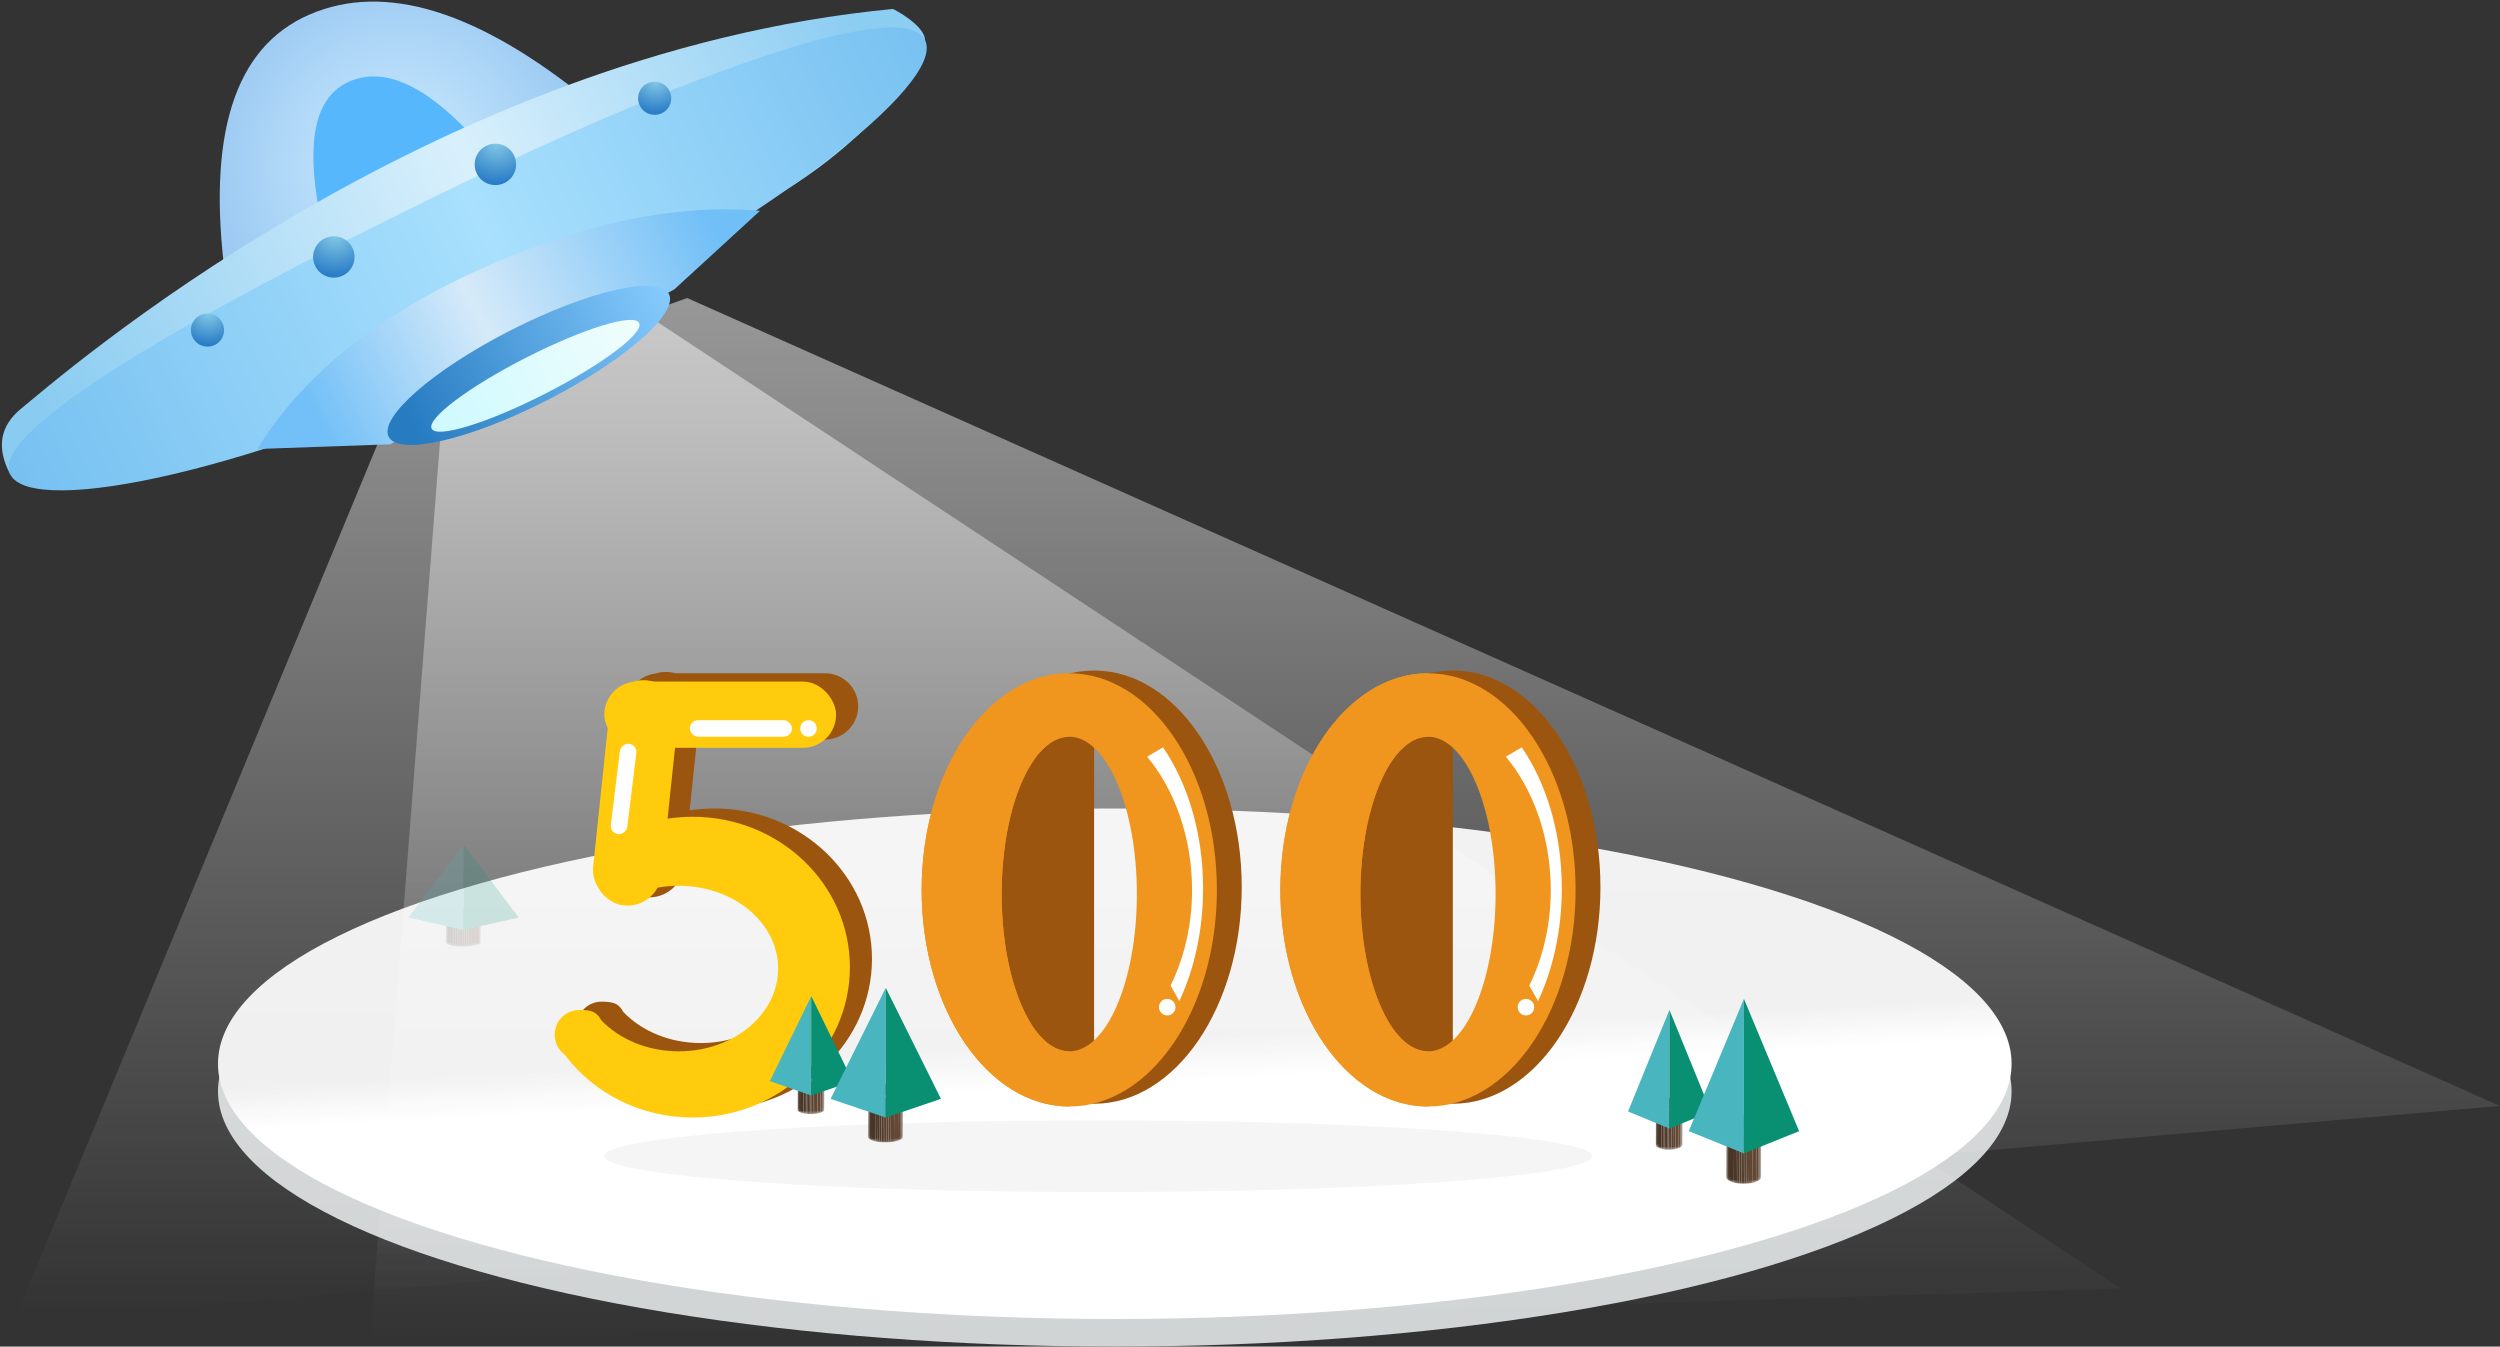 <?xml version="1.0" encoding="UTF-8"?>
<svg width="906px" height="488px" viewBox="0 0 906 488" version="1.1" xmlns="http://www.w3.org/2000/svg" xmlns:xlink="http://www.w3.org/1999/xlink">
    <rect x="0" y="0" width="906" height="488" fill="#333333" stroke="none"/>
    <!-- Generator: Sketch 55.2 (78181) - https://sketchapp.com -->
    <title>编组 10</title>
    <desc>Created with Sketch.</desc>
    <defs>
        <linearGradient x1="50%" y1="54.05%" x2="48.557%" y2="45.95%" id="linearGradient-1">
            <stop stop-color="#FFFFFF" offset="0%"></stop>
            <stop stop-color="#EEEEEE" offset="100%"></stop>
        </linearGradient>
        <linearGradient x1="50%" y1="0%" x2="50%" y2="100%" id="linearGradient-2">
            <stop stop-color="#FFFFFF" offset="0%"></stop>
            <stop stop-color="#FFFFFF" stop-opacity="0" offset="100%"></stop>
        </linearGradient>
        <linearGradient x1="50%" y1="0%" x2="50%" y2="99.264%" id="linearGradient-3">
            <stop stop-color="#FFFFFF" offset="0%"></stop>
            <stop stop-color="#FFFFFF" stop-opacity="0" offset="100%"></stop>
        </linearGradient>
        <radialGradient cx="50%" cy="63.562%" fx="50%" fy="63.562%" r="64.213%" gradientTransform="translate(0.5,0.636),scale(0.733,1),rotate(-122.102),translate(-0.5,-0.636)" id="radialGradient-4">
            <stop stop-color="#CEEDFF" offset="0%"></stop>
            <stop stop-color="#9ECBF3" offset="100%"></stop>
        </radialGradient>
        <linearGradient x1="1.223%" y1="60.612%" x2="100%" y2="39.839%" id="linearGradient-5">
            <stop stop-color="#8ACCF1" offset="0%"></stop>
            <stop stop-color="#D9F0FC" offset="54.395%"></stop>
            <stop stop-color="#8CCDF2" offset="100%"></stop>
        </linearGradient>
        <linearGradient x1="0%" y1="50%" x2="100%" y2="50%" id="linearGradient-6">
            <stop stop-color="#76C0F1" offset="0%"></stop>
            <stop stop-color="#A8E0FD" offset="52.621%"></stop>
            <stop stop-color="#78C1F1" offset="100%"></stop>
        </linearGradient>
        <radialGradient cx="74.731%" cy="0.699%" fx="74.731%" fy="0.699%" r="99.301%" id="radialGradient-7">
            <stop stop-color="#87CBE7" offset="0%"></stop>
            <stop stop-color="#2A7DC7" offset="100%"></stop>
        </radialGradient>
        <linearGradient x1="97.002%" y1="40.432%" x2="6.18%" y2="59.568%" id="linearGradient-8">
            <stop stop-color="#70BFF7" offset="0%"></stop>
            <stop stop-color="#D6EAF9" offset="56.87%"></stop>
            <stop stop-color="#72C0F7" offset="100%"></stop>
        </linearGradient>
        <linearGradient x1="7.797%" y1="50%" x2="100%" y2="50%" id="linearGradient-9">
            <stop stop-color="#267BC1" offset="0%"></stop>
            <stop stop-color="#86CBFE" offset="100%"></stop>
        </linearGradient>
        <linearGradient x1="8.196%" y1="50%" x2="100%" y2="50%" id="linearGradient-10">
            <stop stop-color="#D0FAFF" offset="0%"></stop>
            <stop stop-color="#F0FDFC" offset="100%"></stop>
        </linearGradient>
        <path d="M0.051,14.888 C0.049,15.34 0.52,15.791 1.462,16.134 L1.462,16.134 C3.356,16.822 6.404,16.822 8.264,16.142 L8.264,16.142 C9.199,15.8 9.666,15.354 9.669,14.906 L9.669,14.906 L9.734,0.228 C9.732,0.675 9.264,1.122 8.329,1.464 L8.329,1.464 C6.47,2.145 3.423,2.144 1.527,1.456 L1.527,1.456 C0.585,1.113 0.115,0.661 0.118,0.211 L0.118,0.211" id="path-11"></path>
        <path d="M0.051,14.888 C0.049,15.34 0.52,15.791 1.462,16.134 L1.462,16.134 C3.356,16.822 6.404,16.822 8.264,16.142 L8.264,16.142 C9.199,15.8 9.666,15.354 9.669,14.906 L9.669,14.906 L9.734,0.228 C9.732,0.675 9.264,1.122 8.329,1.464 L8.329,1.464 C6.47,2.145 3.423,2.144 1.527,1.456 L1.527,1.456 C0.585,1.113 0.115,0.661 0.118,0.211 L0.118,0.211" id="path-13"></path>
        <path d="M0.051,14.888 C0.049,15.34 0.52,15.791 1.462,16.134 L1.462,16.134 C3.356,16.822 6.404,16.822 8.264,16.142 L8.264,16.142 C9.199,15.8 9.666,15.354 9.669,14.906 L9.669,14.906 L9.734,0.228 C9.732,0.675 9.264,1.122 8.329,1.464 L8.329,1.464 C6.47,2.145 3.423,2.144 1.527,1.456 L1.527,1.456 C0.585,1.113 0.115,0.661 0.118,0.211 L0.118,0.211" id="path-15"></path>
        <path d="M0.051,14.888 C0.049,15.34 0.52,15.791 1.462,16.134 L1.462,16.134 C3.356,16.822 6.404,16.822 8.264,16.142 L8.264,16.142 C9.199,15.8 9.666,15.354 9.669,14.906 L9.669,14.906 L9.734,0.228 C9.732,0.675 9.264,1.122 8.329,1.464 L8.329,1.464 C6.47,2.145 3.423,2.144 1.527,1.456 L1.527,1.456 C0.585,1.113 0.115,0.661 0.118,0.211 L0.118,0.211" id="path-17"></path>
        <path d="M0.051,14.888 C0.049,15.34 0.52,15.791 1.462,16.134 L1.462,16.134 C3.356,16.822 6.404,16.822 8.264,16.142 L8.264,16.142 C9.199,15.8 9.666,15.354 9.669,14.906 L9.669,14.906 L9.734,0.228 C9.732,0.675 9.264,1.122 8.329,1.464 L8.329,1.464 C6.47,2.145 3.423,2.144 1.527,1.456 L1.527,1.456 C0.585,1.113 0.115,0.661 0.118,0.211 L0.118,0.211" id="path-19"></path>
        <path d="M0.051,14.888 C0.049,15.34 0.52,15.791 1.462,16.134 L1.462,16.134 C3.356,16.822 6.404,16.822 8.264,16.142 L8.264,16.142 C9.199,15.8 9.666,15.354 9.669,14.906 L9.669,14.906 L9.734,0.228 C9.732,0.675 9.264,1.122 8.329,1.464 L8.329,1.464 C6.47,2.145 3.423,2.144 1.527,1.456 L1.527,1.456 C0.585,1.113 0.115,0.661 0.118,0.211 L0.118,0.211" id="path-21"></path>
        <path d="M0.051,14.888 C0.049,15.34 0.52,15.791 1.462,16.134 L1.462,16.134 C3.356,16.822 6.404,16.822 8.264,16.142 L8.264,16.142 C9.199,15.8 9.666,15.354 9.669,14.906 L9.669,14.906 L9.734,0.228 C9.732,0.675 9.264,1.122 8.329,1.464 L8.329,1.464 C6.47,2.145 3.423,2.144 1.527,1.456 L1.527,1.456 C0.585,1.113 0.115,0.661 0.118,0.211 L0.118,0.211" id="path-23"></path>
        <path d="M0.051,14.888 C0.049,15.34 0.52,15.791 1.462,16.134 L1.462,16.134 C3.356,16.822 6.404,16.822 8.264,16.142 L8.264,16.142 C9.199,15.8 9.666,15.354 9.669,14.906 L9.669,14.906 L9.734,0.228 C9.732,0.675 9.264,1.122 8.329,1.464 L8.329,1.464 C6.47,2.145 3.423,2.144 1.527,1.456 L1.527,1.456 C0.585,1.113 0.115,0.661 0.118,0.211 L0.118,0.211" id="path-25"></path>
        <path d="M0.051,14.888 C0.049,15.34 0.52,15.791 1.462,16.134 L1.462,16.134 C3.356,16.822 6.404,16.822 8.264,16.142 L8.264,16.142 C9.199,15.8 9.666,15.354 9.669,14.906 L9.669,14.906 L9.734,0.228 C9.732,0.675 9.264,1.122 8.329,1.464 L8.329,1.464 C6.47,2.145 3.423,2.144 1.527,1.456 L1.527,1.456 C0.585,1.113 0.115,0.661 0.118,0.211 L0.118,0.211" id="path-27"></path>
        <path d="M0.051,14.888 C0.049,15.34 0.52,15.791 1.462,16.134 L1.462,16.134 C3.356,16.822 6.404,16.822 8.264,16.142 L8.264,16.142 C9.199,15.8 9.666,15.354 9.669,14.906 L9.669,14.906 L9.734,0.228 C9.732,0.675 9.264,1.122 8.329,1.464 L8.329,1.464 C6.47,2.145 3.423,2.144 1.527,1.456 L1.527,1.456 C0.585,1.113 0.115,0.661 0.118,0.211 L0.118,0.211" id="path-29"></path>
        <path d="M0.051,14.888 C0.049,15.34 0.52,15.791 1.462,16.134 L1.462,16.134 C3.356,16.822 6.404,16.822 8.264,16.142 L8.264,16.142 C9.199,15.8 9.666,15.354 9.669,14.906 L9.669,14.906 L9.734,0.228 C9.732,0.675 9.264,1.122 8.329,1.464 L8.329,1.464 C6.47,2.145 3.423,2.144 1.527,1.456 L1.527,1.456 C0.585,1.113 0.115,0.661 0.118,0.211 L0.118,0.211" id="path-31"></path>
        <path d="M0.051,14.888 C0.049,15.34 0.52,15.791 1.462,16.134 L1.462,16.134 C3.356,16.822 6.404,16.822 8.264,16.142 L8.264,16.142 C9.199,15.8 9.666,15.354 9.669,14.906 L9.669,14.906 L9.734,0.228 C9.732,0.675 9.264,1.122 8.329,1.464 L8.329,1.464 C6.47,2.145 3.423,2.144 1.527,1.456 L1.527,1.456 C0.585,1.113 0.115,0.661 0.118,0.211 L0.118,0.211" id="path-33"></path>
        <path d="M0.051,14.888 C0.049,15.34 0.52,15.791 1.462,16.134 L1.462,16.134 C3.356,16.822 6.404,16.822 8.264,16.142 L8.264,16.142 C9.199,15.8 9.666,15.354 9.669,14.906 L9.669,14.906 L9.734,0.228 C9.732,0.675 9.264,1.122 8.329,1.464 L8.329,1.464 C6.47,2.145 3.423,2.144 1.527,1.456 L1.527,1.456 C0.585,1.113 0.115,0.661 0.118,0.211 L0.118,0.211" id="path-35"></path>
        <path d="M0.051,14.888 C0.049,15.34 0.52,15.791 1.462,16.134 L1.462,16.134 C3.356,16.822 6.404,16.822 8.264,16.142 L8.264,16.142 C9.199,15.8 9.666,15.354 9.669,14.906 L9.669,14.906 L9.734,0.228 C9.732,0.675 9.264,1.122 8.329,1.464 L8.329,1.464 C6.47,2.145 3.423,2.144 1.527,1.456 L1.527,1.456 C0.585,1.113 0.115,0.661 0.118,0.211 L0.118,0.211" id="path-37"></path>
        <path d="M0.051,14.888 C0.049,15.34 0.52,15.791 1.462,16.134 L1.462,16.134 C3.356,16.822 6.404,16.822 8.264,16.142 L8.264,16.142 C9.199,15.8 9.666,15.354 9.669,14.906 L9.669,14.906 L9.734,0.228 C9.732,0.675 9.264,1.122 8.329,1.464 L8.329,1.464 C6.47,2.145 3.423,2.144 1.527,1.456 L1.527,1.456 C0.585,1.113 0.115,0.661 0.118,0.211 L0.118,0.211" id="path-39"></path>
        <path d="M0.051,14.888 C0.049,15.34 0.52,15.791 1.462,16.134 L1.462,16.134 C3.356,16.822 6.404,16.822 8.264,16.142 L8.264,16.142 C9.199,15.8 9.666,15.354 9.669,14.906 L9.669,14.906 L9.734,0.228 C9.732,0.675 9.264,1.122 8.329,1.464 L8.329,1.464 C6.47,2.145 3.423,2.144 1.527,1.456 L1.527,1.456 C0.585,1.113 0.115,0.661 0.118,0.211 L0.118,0.211" id="path-41"></path>
        <path d="M0.051,14.888 C0.049,15.34 0.52,15.791 1.462,16.134 L1.462,16.134 C3.356,16.822 6.404,16.822 8.264,16.142 L8.264,16.142 C9.199,15.8 9.666,15.354 9.669,14.906 L9.669,14.906 L9.734,0.228 C9.732,0.675 9.264,1.122 8.329,1.464 L8.329,1.464 C6.47,2.145 3.423,2.144 1.527,1.456 L1.527,1.456 C0.585,1.113 0.115,0.661 0.118,0.211 L0.118,0.211" id="path-43"></path>
        <path d="M0.051,14.888 C0.049,15.34 0.52,15.791 1.462,16.134 L1.462,16.134 C3.356,16.822 6.404,16.822 8.264,16.142 L8.264,16.142 C9.199,15.8 9.666,15.354 9.669,14.906 L9.669,14.906 L9.734,0.228 C9.732,0.675 9.264,1.122 8.329,1.464 L8.329,1.464 C6.47,2.145 3.423,2.144 1.527,1.456 L1.527,1.456 C0.585,1.113 0.115,0.661 0.118,0.211 L0.118,0.211" id="path-45"></path>
        <path d="M0.579,20.586 C0.576,21.204 1.193,21.822 2.429,22.291 L2.429,22.291 C4.914,23.234 8.914,23.234 11.353,22.303 L11.353,22.303 C12.579,21.834 13.193,21.223 13.197,20.611 L13.197,20.611 L13.283,0.511 C13.281,1.124 12.667,1.736 11.44,2.204 L11.44,2.204 C9,3.136 5.001,3.136 2.516,2.192 L2.516,2.192 C1.28,1.724 0.663,1.105 0.665,0.488 L0.665,0.488" id="path-47"></path>
        <path d="M0.579,20.586 C0.576,21.204 1.193,21.822 2.429,22.291 L2.429,22.291 C4.914,23.234 8.914,23.234 11.353,22.303 L11.353,22.303 C12.579,21.834 13.193,21.223 13.197,20.611 L13.197,20.611 L13.283,0.511 C13.281,1.124 12.667,1.736 11.44,2.204 L11.44,2.204 C9,3.136 5.001,3.136 2.516,2.192 L2.516,2.192 C1.28,1.724 0.663,1.105 0.665,0.488 L0.665,0.488" id="path-49"></path>
        <path d="M0.579,20.586 C0.576,21.204 1.193,21.822 2.429,22.291 L2.429,22.291 C4.914,23.234 8.914,23.234 11.353,22.303 L11.353,22.303 C12.579,21.834 13.193,21.223 13.197,20.611 L13.197,20.611 L13.283,0.511 C13.281,1.124 12.667,1.736 11.44,2.204 L11.44,2.204 C9,3.136 5.001,3.136 2.516,2.192 L2.516,2.192 C1.28,1.724 0.663,1.105 0.665,0.488 L0.665,0.488" id="path-51"></path>
        <path d="M0.579,20.586 C0.576,21.204 1.193,21.822 2.429,22.291 L2.429,22.291 C4.914,23.234 8.914,23.234 11.353,22.303 L11.353,22.303 C12.579,21.834 13.193,21.223 13.197,20.611 L13.197,20.611 L13.283,0.511 C13.281,1.124 12.667,1.736 11.44,2.204 L11.44,2.204 C9,3.136 5.001,3.136 2.516,2.192 L2.516,2.192 C1.28,1.724 0.663,1.105 0.665,0.488 L0.665,0.488" id="path-53"></path>
        <path d="M0.579,20.586 C0.576,21.204 1.193,21.822 2.429,22.291 L2.429,22.291 C4.914,23.234 8.914,23.234 11.353,22.303 L11.353,22.303 C12.579,21.834 13.193,21.223 13.197,20.611 L13.197,20.611 L13.283,0.511 C13.281,1.124 12.667,1.736 11.44,2.204 L11.44,2.204 C9,3.136 5.001,3.136 2.516,2.192 L2.516,2.192 C1.28,1.724 0.663,1.105 0.665,0.488 L0.665,0.488" id="path-55"></path>
        <path d="M0.579,20.586 C0.576,21.204 1.193,21.822 2.429,22.291 L2.429,22.291 C4.914,23.234 8.914,23.234 11.353,22.303 L11.353,22.303 C12.579,21.834 13.193,21.223 13.197,20.611 L13.197,20.611 L13.283,0.511 C13.281,1.124 12.667,1.736 11.44,2.204 L11.44,2.204 C9,3.136 5.001,3.136 2.516,2.192 L2.516,2.192 C1.28,1.724 0.663,1.105 0.665,0.488 L0.665,0.488" id="path-57"></path>
        <path d="M0.579,20.586 C0.576,21.204 1.193,21.822 2.429,22.291 L2.429,22.291 C4.914,23.234 8.914,23.234 11.353,22.303 L11.353,22.303 C12.579,21.834 13.193,21.223 13.197,20.611 L13.197,20.611 L13.283,0.511 C13.281,1.124 12.667,1.736 11.44,2.204 L11.44,2.204 C9,3.136 5.001,3.136 2.516,2.192 L2.516,2.192 C1.28,1.724 0.663,1.105 0.665,0.488 L0.665,0.488" id="path-59"></path>
        <path d="M0.579,20.586 C0.576,21.204 1.193,21.822 2.429,22.291 L2.429,22.291 C4.914,23.234 8.914,23.234 11.353,22.303 L11.353,22.303 C12.579,21.834 13.193,21.223 13.197,20.611 L13.197,20.611 L13.283,0.511 C13.281,1.124 12.667,1.736 11.44,2.204 L11.44,2.204 C9,3.136 5.001,3.136 2.516,2.192 L2.516,2.192 C1.28,1.724 0.663,1.105 0.665,0.488 L0.665,0.488" id="path-61"></path>
        <path d="M0.579,20.586 C0.576,21.204 1.193,21.822 2.429,22.291 L2.429,22.291 C4.914,23.234 8.914,23.234 11.353,22.303 L11.353,22.303 C12.579,21.834 13.193,21.223 13.197,20.611 L13.197,20.611 L13.283,0.511 C13.281,1.124 12.667,1.736 11.44,2.204 L11.44,2.204 C9,3.136 5.001,3.136 2.516,2.192 L2.516,2.192 C1.28,1.724 0.663,1.105 0.665,0.488 L0.665,0.488" id="path-63"></path>
        <path d="M0.579,20.586 C0.576,21.204 1.193,21.822 2.429,22.291 L2.429,22.291 C4.914,23.234 8.914,23.234 11.353,22.303 L11.353,22.303 C12.579,21.834 13.193,21.223 13.197,20.611 L13.197,20.611 L13.283,0.511 C13.281,1.124 12.667,1.736 11.44,2.204 L11.44,2.204 C9,3.136 5.001,3.136 2.516,2.192 L2.516,2.192 C1.28,1.724 0.663,1.105 0.665,0.488 L0.665,0.488" id="path-65"></path>
        <path d="M0.579,20.586 C0.576,21.204 1.193,21.822 2.429,22.291 L2.429,22.291 C4.914,23.234 8.914,23.234 11.353,22.303 L11.353,22.303 C12.579,21.834 13.193,21.223 13.197,20.611 L13.197,20.611 L13.283,0.511 C13.281,1.124 12.667,1.736 11.44,2.204 L11.44,2.204 C9,3.136 5.001,3.136 2.516,2.192 L2.516,2.192 C1.28,1.724 0.663,1.105 0.665,0.488 L0.665,0.488" id="path-67"></path>
        <path d="M0.579,20.586 C0.576,21.204 1.193,21.822 2.429,22.291 L2.429,22.291 C4.914,23.234 8.914,23.234 11.353,22.303 L11.353,22.303 C12.579,21.834 13.193,21.223 13.197,20.611 L13.197,20.611 L13.283,0.511 C13.281,1.124 12.667,1.736 11.44,2.204 L11.44,2.204 C9,3.136 5.001,3.136 2.516,2.192 L2.516,2.192 C1.28,1.724 0.663,1.105 0.665,0.488 L0.665,0.488" id="path-69"></path>
        <path d="M0.579,20.586 C0.576,21.204 1.193,21.822 2.429,22.291 L2.429,22.291 C4.914,23.234 8.914,23.234 11.353,22.303 L11.353,22.303 C12.579,21.834 13.193,21.223 13.197,20.611 L13.197,20.611 L13.283,0.511 C13.281,1.124 12.667,1.736 11.44,2.204 L11.44,2.204 C9,3.136 5.001,3.136 2.516,2.192 L2.516,2.192 C1.28,1.724 0.663,1.105 0.665,0.488 L0.665,0.488" id="path-71"></path>
        <path d="M0.579,20.586 C0.576,21.204 1.193,21.822 2.429,22.291 L2.429,22.291 C4.914,23.234 8.914,23.234 11.353,22.303 L11.353,22.303 C12.579,21.834 13.193,21.223 13.197,20.611 L13.197,20.611 L13.283,0.511 C13.281,1.124 12.667,1.736 11.44,2.204 L11.44,2.204 C9,3.136 5.001,3.136 2.516,2.192 L2.516,2.192 C1.28,1.724 0.663,1.105 0.665,0.488 L0.665,0.488" id="path-73"></path>
        <path d="M0.579,20.586 C0.576,21.204 1.193,21.822 2.429,22.291 L2.429,22.291 C4.914,23.234 8.914,23.234 11.353,22.303 L11.353,22.303 C12.579,21.834 13.193,21.223 13.197,20.611 L13.197,20.611 L13.283,0.511 C13.281,1.124 12.667,1.736 11.44,2.204 L11.44,2.204 C9,3.136 5.001,3.136 2.516,2.192 L2.516,2.192 C1.28,1.724 0.663,1.105 0.665,0.488 L0.665,0.488" id="path-75"></path>
        <path d="M0.579,20.586 C0.576,21.204 1.193,21.822 2.429,22.291 L2.429,22.291 C4.914,23.234 8.914,23.234 11.353,22.303 L11.353,22.303 C12.579,21.834 13.193,21.223 13.197,20.611 L13.197,20.611 L13.283,0.511 C13.281,1.124 12.667,1.736 11.44,2.204 L11.44,2.204 C9,3.136 5.001,3.136 2.516,2.192 L2.516,2.192 C1.28,1.724 0.663,1.105 0.665,0.488 L0.665,0.488" id="path-77"></path>
        <path d="M0.579,20.586 C0.576,21.204 1.193,21.822 2.429,22.291 L2.429,22.291 C4.914,23.234 8.914,23.234 11.353,22.303 L11.353,22.303 C12.579,21.834 13.193,21.223 13.197,20.611 L13.197,20.611 L13.283,0.511 C13.281,1.124 12.667,1.736 11.44,2.204 L11.44,2.204 C9,3.136 5.001,3.136 2.516,2.192 L2.516,2.192 C1.28,1.724 0.663,1.105 0.665,0.488 L0.665,0.488" id="path-79"></path>
        <path d="M0.579,20.586 C0.576,21.204 1.193,21.822 2.429,22.291 L2.429,22.291 C4.914,23.234 8.914,23.234 11.353,22.303 L11.353,22.303 C12.579,21.834 13.193,21.223 13.197,20.611 L13.197,20.611 L13.283,0.511 C13.281,1.124 12.667,1.736 11.44,2.204 L11.44,2.204 C9,3.136 5.001,3.136 2.516,2.192 L2.516,2.192 C1.28,1.724 0.663,1.105 0.665,0.488 L0.665,0.488" id="path-81"></path>
        <path d="M0.051,12.261 C0.049,12.633 0.52,13.004 1.462,13.287 L1.462,13.287 C3.356,13.854 6.404,13.854 8.264,13.293 L8.264,13.293 C9.199,13.012 9.666,12.644 9.669,12.275 L9.669,12.275 L9.734,0.188 C9.732,0.556 9.264,0.924 8.329,1.206 L8.329,1.206 C6.47,1.766 3.423,1.766 1.527,1.199 L1.527,1.199 C0.585,0.917 0.115,0.544 0.118,0.174 L0.118,0.174" id="path-83"></path>
        <path d="M0.051,12.261 C0.049,12.633 0.52,13.004 1.462,13.287 L1.462,13.287 C3.356,13.854 6.404,13.854 8.264,13.293 L8.264,13.293 C9.199,13.012 9.666,12.644 9.669,12.275 L9.669,12.275 L9.734,0.188 C9.732,0.556 9.264,0.924 8.329,1.206 L8.329,1.206 C6.47,1.766 3.423,1.766 1.527,1.199 L1.527,1.199 C0.585,0.917 0.115,0.544 0.118,0.174 L0.118,0.174" id="path-85"></path>
        <path d="M0.051,12.261 C0.049,12.633 0.52,13.004 1.462,13.287 L1.462,13.287 C3.356,13.854 6.404,13.854 8.264,13.293 L8.264,13.293 C9.199,13.012 9.666,12.644 9.669,12.275 L9.669,12.275 L9.734,0.188 C9.732,0.556 9.264,0.924 8.329,1.206 L8.329,1.206 C6.47,1.766 3.423,1.766 1.527,1.199 L1.527,1.199 C0.585,0.917 0.115,0.544 0.118,0.174 L0.118,0.174" id="path-87"></path>
        <path d="M0.051,12.261 C0.049,12.633 0.52,13.004 1.462,13.287 L1.462,13.287 C3.356,13.854 6.404,13.854 8.264,13.293 L8.264,13.293 C9.199,13.012 9.666,12.644 9.669,12.275 L9.669,12.275 L9.734,0.188 C9.732,0.556 9.264,0.924 8.329,1.206 L8.329,1.206 C6.47,1.766 3.423,1.766 1.527,1.199 L1.527,1.199 C0.585,0.917 0.115,0.544 0.118,0.174 L0.118,0.174" id="path-89"></path>
        <path d="M0.051,12.261 C0.049,12.633 0.52,13.004 1.462,13.287 L1.462,13.287 C3.356,13.854 6.404,13.854 8.264,13.293 L8.264,13.293 C9.199,13.012 9.666,12.644 9.669,12.275 L9.669,12.275 L9.734,0.188 C9.732,0.556 9.264,0.924 8.329,1.206 L8.329,1.206 C6.47,1.766 3.423,1.766 1.527,1.199 L1.527,1.199 C0.585,0.917 0.115,0.544 0.118,0.174 L0.118,0.174" id="path-91"></path>
        <path d="M0.051,12.261 C0.049,12.633 0.52,13.004 1.462,13.287 L1.462,13.287 C3.356,13.854 6.404,13.854 8.264,13.293 L8.264,13.293 C9.199,13.012 9.666,12.644 9.669,12.275 L9.669,12.275 L9.734,0.188 C9.732,0.556 9.264,0.924 8.329,1.206 L8.329,1.206 C6.47,1.766 3.423,1.766 1.527,1.199 L1.527,1.199 C0.585,0.917 0.115,0.544 0.118,0.174 L0.118,0.174" id="path-93"></path>
        <path d="M0.051,12.261 C0.049,12.633 0.52,13.004 1.462,13.287 L1.462,13.287 C3.356,13.854 6.404,13.854 8.264,13.293 L8.264,13.293 C9.199,13.012 9.666,12.644 9.669,12.275 L9.669,12.275 L9.734,0.188 C9.732,0.556 9.264,0.924 8.329,1.206 L8.329,1.206 C6.47,1.766 3.423,1.766 1.527,1.199 L1.527,1.199 C0.585,0.917 0.115,0.544 0.118,0.174 L0.118,0.174" id="path-95"></path>
        <path d="M0.051,12.261 C0.049,12.633 0.52,13.004 1.462,13.287 L1.462,13.287 C3.356,13.854 6.404,13.854 8.264,13.293 L8.264,13.293 C9.199,13.012 9.666,12.644 9.669,12.275 L9.669,12.275 L9.734,0.188 C9.732,0.556 9.264,0.924 8.329,1.206 L8.329,1.206 C6.47,1.766 3.423,1.766 1.527,1.199 L1.527,1.199 C0.585,0.917 0.115,0.544 0.118,0.174 L0.118,0.174" id="path-97"></path>
        <path d="M0.051,12.261 C0.049,12.633 0.52,13.004 1.462,13.287 L1.462,13.287 C3.356,13.854 6.404,13.854 8.264,13.293 L8.264,13.293 C9.199,13.012 9.666,12.644 9.669,12.275 L9.669,12.275 L9.734,0.188 C9.732,0.556 9.264,0.924 8.329,1.206 L8.329,1.206 C6.47,1.766 3.423,1.766 1.527,1.199 L1.527,1.199 C0.585,0.917 0.115,0.544 0.118,0.174 L0.118,0.174" id="path-99"></path>
        <path d="M0.051,12.261 C0.049,12.633 0.52,13.004 1.462,13.287 L1.462,13.287 C3.356,13.854 6.404,13.854 8.264,13.293 L8.264,13.293 C9.199,13.012 9.666,12.644 9.669,12.275 L9.669,12.275 L9.734,0.188 C9.732,0.556 9.264,0.924 8.329,1.206 L8.329,1.206 C6.47,1.766 3.423,1.766 1.527,1.199 L1.527,1.199 C0.585,0.917 0.115,0.544 0.118,0.174 L0.118,0.174" id="path-101"></path>
        <path d="M0.051,12.261 C0.049,12.633 0.52,13.004 1.462,13.287 L1.462,13.287 C3.356,13.854 6.404,13.854 8.264,13.293 L8.264,13.293 C9.199,13.012 9.666,12.644 9.669,12.275 L9.669,12.275 L9.734,0.188 C9.732,0.556 9.264,0.924 8.329,1.206 L8.329,1.206 C6.47,1.766 3.423,1.766 1.527,1.199 L1.527,1.199 C0.585,0.917 0.115,0.544 0.118,0.174 L0.118,0.174" id="path-103"></path>
        <path d="M0.051,12.261 C0.049,12.633 0.52,13.004 1.462,13.287 L1.462,13.287 C3.356,13.854 6.404,13.854 8.264,13.293 L8.264,13.293 C9.199,13.012 9.666,12.644 9.669,12.275 L9.669,12.275 L9.734,0.188 C9.732,0.556 9.264,0.924 8.329,1.206 L8.329,1.206 C6.47,1.766 3.423,1.766 1.527,1.199 L1.527,1.199 C0.585,0.917 0.115,0.544 0.118,0.174 L0.118,0.174" id="path-105"></path>
        <path d="M0.051,12.261 C0.049,12.633 0.52,13.004 1.462,13.287 L1.462,13.287 C3.356,13.854 6.404,13.854 8.264,13.293 L8.264,13.293 C9.199,13.012 9.666,12.644 9.669,12.275 L9.669,12.275 L9.734,0.188 C9.732,0.556 9.264,0.924 8.329,1.206 L8.329,1.206 C6.47,1.766 3.423,1.766 1.527,1.199 L1.527,1.199 C0.585,0.917 0.115,0.544 0.118,0.174 L0.118,0.174" id="path-107"></path>
        <path d="M0.051,12.261 C0.049,12.633 0.52,13.004 1.462,13.287 L1.462,13.287 C3.356,13.854 6.404,13.854 8.264,13.293 L8.264,13.293 C9.199,13.012 9.666,12.644 9.669,12.275 L9.669,12.275 L9.734,0.188 C9.732,0.556 9.264,0.924 8.329,1.206 L8.329,1.206 C6.47,1.766 3.423,1.766 1.527,1.199 L1.527,1.199 C0.585,0.917 0.115,0.544 0.118,0.174 L0.118,0.174" id="path-109"></path>
        <path d="M0.051,12.261 C0.049,12.633 0.52,13.004 1.462,13.287 L1.462,13.287 C3.356,13.854 6.404,13.854 8.264,13.293 L8.264,13.293 C9.199,13.012 9.666,12.644 9.669,12.275 L9.669,12.275 L9.734,0.188 C9.732,0.556 9.264,0.924 8.329,1.206 L8.329,1.206 C6.47,1.766 3.423,1.766 1.527,1.199 L1.527,1.199 C0.585,0.917 0.115,0.544 0.118,0.174 L0.118,0.174" id="path-111"></path>
        <path d="M0.051,12.261 C0.049,12.633 0.52,13.004 1.462,13.287 L1.462,13.287 C3.356,13.854 6.404,13.854 8.264,13.293 L8.264,13.293 C9.199,13.012 9.666,12.644 9.669,12.275 L9.669,12.275 L9.734,0.188 C9.732,0.556 9.264,0.924 8.329,1.206 L8.329,1.206 C6.47,1.766 3.423,1.766 1.527,1.199 L1.527,1.199 C0.585,0.917 0.115,0.544 0.118,0.174 L0.118,0.174" id="path-113"></path>
        <path d="M0.051,12.261 C0.049,12.633 0.52,13.004 1.462,13.287 L1.462,13.287 C3.356,13.854 6.404,13.854 8.264,13.293 L8.264,13.293 C9.199,13.012 9.666,12.644 9.669,12.275 L9.669,12.275 L9.734,0.188 C9.732,0.556 9.264,0.924 8.329,1.206 L8.329,1.206 C6.47,1.766 3.423,1.766 1.527,1.199 L1.527,1.199 C0.585,0.917 0.115,0.544 0.118,0.174 L0.118,0.174" id="path-115"></path>
        <path d="M0.051,12.261 C0.049,12.633 0.52,13.004 1.462,13.287 L1.462,13.287 C3.356,13.854 6.404,13.854 8.264,13.293 L8.264,13.293 C9.199,13.012 9.666,12.644 9.669,12.275 L9.669,12.275 L9.734,0.188 C9.732,0.556 9.264,0.924 8.329,1.206 L8.329,1.206 C6.47,1.766 3.423,1.766 1.527,1.199 L1.527,1.199 C0.585,0.917 0.115,0.544 0.118,0.174 L0.118,0.174" id="path-117"></path>
        <path d="M0.579,17.006 C0.576,17.516 1.193,18.027 2.429,18.414 L2.429,18.414 C4.914,19.193 8.914,19.193 11.353,18.424 L11.353,18.424 C12.579,18.037 13.193,17.532 13.197,17.026 L13.197,17.026 L13.283,0.422 C13.281,0.928 12.667,1.434 11.44,1.821 L11.44,1.821 C9,2.591 5.001,2.591 2.516,1.811 L2.516,1.811 C1.28,1.424 0.663,0.913 0.665,0.403 L0.665,0.403" id="path-119"></path>
        <path d="M0.579,17.006 C0.576,17.516 1.193,18.027 2.429,18.414 L2.429,18.414 C4.914,19.193 8.914,19.193 11.353,18.424 L11.353,18.424 C12.579,18.037 13.193,17.532 13.197,17.026 L13.197,17.026 L13.283,0.422 C13.281,0.928 12.667,1.434 11.44,1.821 L11.44,1.821 C9,2.591 5.001,2.591 2.516,1.811 L2.516,1.811 C1.28,1.424 0.663,0.913 0.665,0.403 L0.665,0.403" id="path-121"></path>
        <path d="M0.579,17.006 C0.576,17.516 1.193,18.027 2.429,18.414 L2.429,18.414 C4.914,19.193 8.914,19.193 11.353,18.424 L11.353,18.424 C12.579,18.037 13.193,17.532 13.197,17.026 L13.197,17.026 L13.283,0.422 C13.281,0.928 12.667,1.434 11.44,1.821 L11.44,1.821 C9,2.591 5.001,2.591 2.516,1.811 L2.516,1.811 C1.28,1.424 0.663,0.913 0.665,0.403 L0.665,0.403" id="path-123"></path>
        <path d="M0.579,17.006 C0.576,17.516 1.193,18.027 2.429,18.414 L2.429,18.414 C4.914,19.193 8.914,19.193 11.353,18.424 L11.353,18.424 C12.579,18.037 13.193,17.532 13.197,17.026 L13.197,17.026 L13.283,0.422 C13.281,0.928 12.667,1.434 11.44,1.821 L11.44,1.821 C9,2.591 5.001,2.591 2.516,1.811 L2.516,1.811 C1.28,1.424 0.663,0.913 0.665,0.403 L0.665,0.403" id="path-125"></path>
        <path d="M0.579,17.006 C0.576,17.516 1.193,18.027 2.429,18.414 L2.429,18.414 C4.914,19.193 8.914,19.193 11.353,18.424 L11.353,18.424 C12.579,18.037 13.193,17.532 13.197,17.026 L13.197,17.026 L13.283,0.422 C13.281,0.928 12.667,1.434 11.44,1.821 L11.44,1.821 C9,2.591 5.001,2.591 2.516,1.811 L2.516,1.811 C1.28,1.424 0.663,0.913 0.665,0.403 L0.665,0.403" id="path-127"></path>
        <path d="M0.579,17.006 C0.576,17.516 1.193,18.027 2.429,18.414 L2.429,18.414 C4.914,19.193 8.914,19.193 11.353,18.424 L11.353,18.424 C12.579,18.037 13.193,17.532 13.197,17.026 L13.197,17.026 L13.283,0.422 C13.281,0.928 12.667,1.434 11.44,1.821 L11.44,1.821 C9,2.591 5.001,2.591 2.516,1.811 L2.516,1.811 C1.28,1.424 0.663,0.913 0.665,0.403 L0.665,0.403" id="path-129"></path>
        <path d="M0.579,17.006 C0.576,17.516 1.193,18.027 2.429,18.414 L2.429,18.414 C4.914,19.193 8.914,19.193 11.353,18.424 L11.353,18.424 C12.579,18.037 13.193,17.532 13.197,17.026 L13.197,17.026 L13.283,0.422 C13.281,0.928 12.667,1.434 11.44,1.821 L11.44,1.821 C9,2.591 5.001,2.591 2.516,1.811 L2.516,1.811 C1.28,1.424 0.663,0.913 0.665,0.403 L0.665,0.403" id="path-131"></path>
        <path d="M0.579,17.006 C0.576,17.516 1.193,18.027 2.429,18.414 L2.429,18.414 C4.914,19.193 8.914,19.193 11.353,18.424 L11.353,18.424 C12.579,18.037 13.193,17.532 13.197,17.026 L13.197,17.026 L13.283,0.422 C13.281,0.928 12.667,1.434 11.44,1.821 L11.44,1.821 C9,2.591 5.001,2.591 2.516,1.811 L2.516,1.811 C1.28,1.424 0.663,0.913 0.665,0.403 L0.665,0.403" id="path-133"></path>
        <path d="M0.579,17.006 C0.576,17.516 1.193,18.027 2.429,18.414 L2.429,18.414 C4.914,19.193 8.914,19.193 11.353,18.424 L11.353,18.424 C12.579,18.037 13.193,17.532 13.197,17.026 L13.197,17.026 L13.283,0.422 C13.281,0.928 12.667,1.434 11.44,1.821 L11.44,1.821 C9,2.591 5.001,2.591 2.516,1.811 L2.516,1.811 C1.28,1.424 0.663,0.913 0.665,0.403 L0.665,0.403" id="path-135"></path>
        <path d="M0.579,17.006 C0.576,17.516 1.193,18.027 2.429,18.414 L2.429,18.414 C4.914,19.193 8.914,19.193 11.353,18.424 L11.353,18.424 C12.579,18.037 13.193,17.532 13.197,17.026 L13.197,17.026 L13.283,0.422 C13.281,0.928 12.667,1.434 11.44,1.821 L11.44,1.821 C9,2.591 5.001,2.591 2.516,1.811 L2.516,1.811 C1.28,1.424 0.663,0.913 0.665,0.403 L0.665,0.403" id="path-137"></path>
        <path d="M0.579,17.006 C0.576,17.516 1.193,18.027 2.429,18.414 L2.429,18.414 C4.914,19.193 8.914,19.193 11.353,18.424 L11.353,18.424 C12.579,18.037 13.193,17.532 13.197,17.026 L13.197,17.026 L13.283,0.422 C13.281,0.928 12.667,1.434 11.44,1.821 L11.44,1.821 C9,2.591 5.001,2.591 2.516,1.811 L2.516,1.811 C1.28,1.424 0.663,0.913 0.665,0.403 L0.665,0.403" id="path-139"></path>
        <path d="M0.579,17.006 C0.576,17.516 1.193,18.027 2.429,18.414 L2.429,18.414 C4.914,19.193 8.914,19.193 11.353,18.424 L11.353,18.424 C12.579,18.037 13.193,17.532 13.197,17.026 L13.197,17.026 L13.283,0.422 C13.281,0.928 12.667,1.434 11.44,1.821 L11.44,1.821 C9,2.591 5.001,2.591 2.516,1.811 L2.516,1.811 C1.28,1.424 0.663,0.913 0.665,0.403 L0.665,0.403" id="path-141"></path>
        <path d="M0.579,17.006 C0.576,17.516 1.193,18.027 2.429,18.414 L2.429,18.414 C4.914,19.193 8.914,19.193 11.353,18.424 L11.353,18.424 C12.579,18.037 13.193,17.532 13.197,17.026 L13.197,17.026 L13.283,0.422 C13.281,0.928 12.667,1.434 11.44,1.821 L11.44,1.821 C9,2.591 5.001,2.591 2.516,1.811 L2.516,1.811 C1.28,1.424 0.663,0.913 0.665,0.403 L0.665,0.403" id="path-143"></path>
        <path d="M0.579,17.006 C0.576,17.516 1.193,18.027 2.429,18.414 L2.429,18.414 C4.914,19.193 8.914,19.193 11.353,18.424 L11.353,18.424 C12.579,18.037 13.193,17.532 13.197,17.026 L13.197,17.026 L13.283,0.422 C13.281,0.928 12.667,1.434 11.44,1.821 L11.44,1.821 C9,2.591 5.001,2.591 2.516,1.811 L2.516,1.811 C1.28,1.424 0.663,0.913 0.665,0.403 L0.665,0.403" id="path-145"></path>
        <path d="M0.579,17.006 C0.576,17.516 1.193,18.027 2.429,18.414 L2.429,18.414 C4.914,19.193 8.914,19.193 11.353,18.424 L11.353,18.424 C12.579,18.037 13.193,17.532 13.197,17.026 L13.197,17.026 L13.283,0.422 C13.281,0.928 12.667,1.434 11.44,1.821 L11.44,1.821 C9,2.591 5.001,2.591 2.516,1.811 L2.516,1.811 C1.28,1.424 0.663,0.913 0.665,0.403 L0.665,0.403" id="path-147"></path>
        <path d="M0.579,17.006 C0.576,17.516 1.193,18.027 2.429,18.414 L2.429,18.414 C4.914,19.193 8.914,19.193 11.353,18.424 L11.353,18.424 C12.579,18.037 13.193,17.532 13.197,17.026 L13.197,17.026 L13.283,0.422 C13.281,0.928 12.667,1.434 11.44,1.821 L11.44,1.821 C9,2.591 5.001,2.591 2.516,1.811 L2.516,1.811 C1.28,1.424 0.663,0.913 0.665,0.403 L0.665,0.403" id="path-149"></path>
        <path d="M0.579,17.006 C0.576,17.516 1.193,18.027 2.429,18.414 L2.429,18.414 C4.914,19.193 8.914,19.193 11.353,18.424 L11.353,18.424 C12.579,18.037 13.193,17.532 13.197,17.026 L13.197,17.026 L13.283,0.422 C13.281,0.928 12.667,1.434 11.44,1.821 L11.44,1.821 C9,2.591 5.001,2.591 2.516,1.811 L2.516,1.811 C1.28,1.424 0.663,0.913 0.665,0.403 L0.665,0.403" id="path-151"></path>
        <path d="M0.579,17.006 C0.576,17.516 1.193,18.027 2.429,18.414 L2.429,18.414 C4.914,19.193 8.914,19.193 11.353,18.424 L11.353,18.424 C12.579,18.037 13.193,17.532 13.197,17.026 L13.197,17.026 L13.283,0.422 C13.281,0.928 12.667,1.434 11.44,1.821 L11.44,1.821 C9,2.591 5.001,2.591 2.516,1.811 L2.516,1.811 C1.28,1.424 0.663,0.913 0.665,0.403 L0.665,0.403" id="path-153"></path>
        <path d="M0.579,11.636 C0.576,11.985 1.193,12.334 2.429,12.599 L2.429,12.599 C4.914,13.132 8.914,13.132 11.353,12.606 L11.353,12.606 C12.579,12.341 13.193,11.996 13.197,11.649 L13.197,11.649 L13.283,0.289 C13.281,0.635 12.667,0.981 11.44,1.246 L11.44,1.246 C9,1.772 5.001,1.772 2.516,1.239 L2.516,1.239 C1.28,0.974 0.663,0.625 0.665,0.276 L0.665,0.276" id="path-155"></path>
        <path d="M0.579,11.636 C0.576,11.985 1.193,12.334 2.429,12.599 L2.429,12.599 C4.914,13.132 8.914,13.132 11.353,12.606 L11.353,12.606 C12.579,12.341 13.193,11.996 13.197,11.649 L13.197,11.649 L13.283,0.289 C13.281,0.635 12.667,0.981 11.44,1.246 L11.44,1.246 C9,1.772 5.001,1.772 2.516,1.239 L2.516,1.239 C1.28,0.974 0.663,0.625 0.665,0.276 L0.665,0.276" id="path-157"></path>
        <path d="M0.579,11.636 C0.576,11.985 1.193,12.334 2.429,12.599 L2.429,12.599 C4.914,13.132 8.914,13.132 11.353,12.606 L11.353,12.606 C12.579,12.341 13.193,11.996 13.197,11.649 L13.197,11.649 L13.283,0.289 C13.281,0.635 12.667,0.981 11.44,1.246 L11.44,1.246 C9,1.772 5.001,1.772 2.516,1.239 L2.516,1.239 C1.28,0.974 0.663,0.625 0.665,0.276 L0.665,0.276" id="path-159"></path>
        <path d="M0.579,11.636 C0.576,11.985 1.193,12.334 2.429,12.599 L2.429,12.599 C4.914,13.132 8.914,13.132 11.353,12.606 L11.353,12.606 C12.579,12.341 13.193,11.996 13.197,11.649 L13.197,11.649 L13.283,0.289 C13.281,0.635 12.667,0.981 11.44,1.246 L11.44,1.246 C9,1.772 5.001,1.772 2.516,1.239 L2.516,1.239 C1.28,0.974 0.663,0.625 0.665,0.276 L0.665,0.276" id="path-161"></path>
        <path d="M0.579,11.636 C0.576,11.985 1.193,12.334 2.429,12.599 L2.429,12.599 C4.914,13.132 8.914,13.132 11.353,12.606 L11.353,12.606 C12.579,12.341 13.193,11.996 13.197,11.649 L13.197,11.649 L13.283,0.289 C13.281,0.635 12.667,0.981 11.44,1.246 L11.44,1.246 C9,1.772 5.001,1.772 2.516,1.239 L2.516,1.239 C1.28,0.974 0.663,0.625 0.665,0.276 L0.665,0.276" id="path-163"></path>
        <path d="M0.579,11.636 C0.576,11.985 1.193,12.334 2.429,12.599 L2.429,12.599 C4.914,13.132 8.914,13.132 11.353,12.606 L11.353,12.606 C12.579,12.341 13.193,11.996 13.197,11.649 L13.197,11.649 L13.283,0.289 C13.281,0.635 12.667,0.981 11.44,1.246 L11.44,1.246 C9,1.772 5.001,1.772 2.516,1.239 L2.516,1.239 C1.28,0.974 0.663,0.625 0.665,0.276 L0.665,0.276" id="path-165"></path>
        <path d="M0.579,11.636 C0.576,11.985 1.193,12.334 2.429,12.599 L2.429,12.599 C4.914,13.132 8.914,13.132 11.353,12.606 L11.353,12.606 C12.579,12.341 13.193,11.996 13.197,11.649 L13.197,11.649 L13.283,0.289 C13.281,0.635 12.667,0.981 11.44,1.246 L11.44,1.246 C9,1.772 5.001,1.772 2.516,1.239 L2.516,1.239 C1.28,0.974 0.663,0.625 0.665,0.276 L0.665,0.276" id="path-167"></path>
        <path d="M0.579,11.636 C0.576,11.985 1.193,12.334 2.429,12.599 L2.429,12.599 C4.914,13.132 8.914,13.132 11.353,12.606 L11.353,12.606 C12.579,12.341 13.193,11.996 13.197,11.649 L13.197,11.649 L13.283,0.289 C13.281,0.635 12.667,0.981 11.44,1.246 L11.44,1.246 C9,1.772 5.001,1.772 2.516,1.239 L2.516,1.239 C1.28,0.974 0.663,0.625 0.665,0.276 L0.665,0.276" id="path-169"></path>
        <path d="M0.579,11.636 C0.576,11.985 1.193,12.334 2.429,12.599 L2.429,12.599 C4.914,13.132 8.914,13.132 11.353,12.606 L11.353,12.606 C12.579,12.341 13.193,11.996 13.197,11.649 L13.197,11.649 L13.283,0.289 C13.281,0.635 12.667,0.981 11.44,1.246 L11.44,1.246 C9,1.772 5.001,1.772 2.516,1.239 L2.516,1.239 C1.28,0.974 0.663,0.625 0.665,0.276 L0.665,0.276" id="path-171"></path>
        <path d="M0.579,11.636 C0.576,11.985 1.193,12.334 2.429,12.599 L2.429,12.599 C4.914,13.132 8.914,13.132 11.353,12.606 L11.353,12.606 C12.579,12.341 13.193,11.996 13.197,11.649 L13.197,11.649 L13.283,0.289 C13.281,0.635 12.667,0.981 11.44,1.246 L11.44,1.246 C9,1.772 5.001,1.772 2.516,1.239 L2.516,1.239 C1.28,0.974 0.663,0.625 0.665,0.276 L0.665,0.276" id="path-173"></path>
        <path d="M0.579,11.636 C0.576,11.985 1.193,12.334 2.429,12.599 L2.429,12.599 C4.914,13.132 8.914,13.132 11.353,12.606 L11.353,12.606 C12.579,12.341 13.193,11.996 13.197,11.649 L13.197,11.649 L13.283,0.289 C13.281,0.635 12.667,0.981 11.44,1.246 L11.44,1.246 C9,1.772 5.001,1.772 2.516,1.239 L2.516,1.239 C1.28,0.974 0.663,0.625 0.665,0.276 L0.665,0.276" id="path-175"></path>
        <path d="M0.579,11.636 C0.576,11.985 1.193,12.334 2.429,12.599 L2.429,12.599 C4.914,13.132 8.914,13.132 11.353,12.606 L11.353,12.606 C12.579,12.341 13.193,11.996 13.197,11.649 L13.197,11.649 L13.283,0.289 C13.281,0.635 12.667,0.981 11.44,1.246 L11.44,1.246 C9,1.772 5.001,1.772 2.516,1.239 L2.516,1.239 C1.28,0.974 0.663,0.625 0.665,0.276 L0.665,0.276" id="path-177"></path>
        <path d="M0.579,11.636 C0.576,11.985 1.193,12.334 2.429,12.599 L2.429,12.599 C4.914,13.132 8.914,13.132 11.353,12.606 L11.353,12.606 C12.579,12.341 13.193,11.996 13.197,11.649 L13.197,11.649 L13.283,0.289 C13.281,0.635 12.667,0.981 11.44,1.246 L11.44,1.246 C9,1.772 5.001,1.772 2.516,1.239 L2.516,1.239 C1.28,0.974 0.663,0.625 0.665,0.276 L0.665,0.276" id="path-179"></path>
        <path d="M0.579,11.636 C0.576,11.985 1.193,12.334 2.429,12.599 L2.429,12.599 C4.914,13.132 8.914,13.132 11.353,12.606 L11.353,12.606 C12.579,12.341 13.193,11.996 13.197,11.649 L13.197,11.649 L13.283,0.289 C13.281,0.635 12.667,0.981 11.44,1.246 L11.44,1.246 C9,1.772 5.001,1.772 2.516,1.239 L2.516,1.239 C1.28,0.974 0.663,0.625 0.665,0.276 L0.665,0.276" id="path-181"></path>
        <path d="M0.579,11.636 C0.576,11.985 1.193,12.334 2.429,12.599 L2.429,12.599 C4.914,13.132 8.914,13.132 11.353,12.606 L11.353,12.606 C12.579,12.341 13.193,11.996 13.197,11.649 L13.197,11.649 L13.283,0.289 C13.281,0.635 12.667,0.981 11.44,1.246 L11.44,1.246 C9,1.772 5.001,1.772 2.516,1.239 L2.516,1.239 C1.28,0.974 0.663,0.625 0.665,0.276 L0.665,0.276" id="path-183"></path>
        <path d="M0.579,11.636 C0.576,11.985 1.193,12.334 2.429,12.599 L2.429,12.599 C4.914,13.132 8.914,13.132 11.353,12.606 L11.353,12.606 C12.579,12.341 13.193,11.996 13.197,11.649 L13.197,11.649 L13.283,0.289 C13.281,0.635 12.667,0.981 11.44,1.246 L11.44,1.246 C9,1.772 5.001,1.772 2.516,1.239 L2.516,1.239 C1.28,0.974 0.663,0.625 0.665,0.276 L0.665,0.276" id="path-185"></path>
        <path d="M0.579,11.636 C0.576,11.985 1.193,12.334 2.429,12.599 L2.429,12.599 C4.914,13.132 8.914,13.132 11.353,12.606 L11.353,12.606 C12.579,12.341 13.193,11.996 13.197,11.649 L13.197,11.649 L13.283,0.289 C13.281,0.635 12.667,0.981 11.44,1.246 L11.44,1.246 C9,1.772 5.001,1.772 2.516,1.239 L2.516,1.239 C1.28,0.974 0.663,0.625 0.665,0.276 L0.665,0.276" id="path-187"></path>
        <path d="M0.579,11.636 C0.576,11.985 1.193,12.334 2.429,12.599 L2.429,12.599 C4.914,13.132 8.914,13.132 11.353,12.606 L11.353,12.606 C12.579,12.341 13.193,11.996 13.197,11.649 L13.197,11.649 L13.283,0.289 C13.281,0.635 12.667,0.981 11.44,1.246 L11.44,1.246 C9,1.772 5.001,1.772 2.516,1.239 L2.516,1.239 C1.28,0.974 0.663,0.625 0.665,0.276 L0.665,0.276" id="path-189"></path>
    </defs>
    <g id="页面-1" stroke="none" stroke-width="1" fill="none" fill-rule="evenodd">
        <g id="500备份" transform="translate(-555, -102)">
            <g id="编组-11" transform="translate(0, -8)">
                <g id="编组-10" transform="translate(496, 0)">
                    <ellipse id="椭圆形" fill="#D1D4D5" cx="463" cy="505.5" rx="325" ry="92.5"></ellipse>
                    <ellipse id="椭圆形" fill="url(#linearGradient-1)" cx="463" cy="495.5" rx="325" ry="92.5"></ellipse>
                    <ellipse id="椭圆形" fill="#D8D8D8" opacity="0.323" cx="457" cy="529" rx="179" ry="13"></ellipse>
                    <polygon id="路径-4" fill="url(#linearGradient-2)" opacity="0.493" points="284.088 218 827.561 576.96 193.024 596.46 220.524 243.46"></polygon>
                    <polygon id="路径-5" fill="url(#linearGradient-3)" opacity="0.493" points="202.024 255.96 64 588.96 964.89 510.78 308.024 218"></polygon>
                    <g id="编组-7" transform="translate(260, 353)">
                        <g id="编组-5" transform="translate(133, 0)">
                            <g id="编组-9">
                                <path d="M62.5,137 C76.031,137 87,111.48 87,80 C87,48.52 76.031,23 62.5,23 C48.969,23 38,48.52 38,80 C38,48.52 48.969,23 62.5,23 Z M62.5,157 C32.953,157 9,121.854 9,78.5 C9,35.146 32.953,0 62.5,0 C92.047,0 116,35.146 116,78.5 C116,121.854 92.047,157 62.5,157 Z" id="形状结合" fill="#9B550E"></path>
                                <g id="编组-5" transform="translate(0, 1)" fill="#F0951D">
                                    <path d="M53.5,157 C23.953,157 0,121.854 0,78.5 C0,35.146 23.953,0 53.5,0 C83.047,0 107,35.146 107,78.5 C107,121.854 83.047,157 53.5,157 Z M53.5,137 C67.031,137 78,111.48 78,80 C78,48.52 67.031,23 53.5,23 C39.969,23 29,48.52 29,80 C29,111.48 39.969,137 53.5,137 Z" id="形状结合"></path>
                                    <path d="M53.5,1.0658141e-14 L53.5,23 C39.969,23 29,48.52 29,80 C29,111.48 39.969,137 53.5,137 L53.5,157 C23.953,157 0,121.854 0,78.5 C0,35.146 23.953,0 53.5,0 Z" id="形状结合"></path>
                                </g>
                                <path d="M87.473,27.832 C96.443,40.881 102,58.987 102,79 C102,94.143 98.819,108.193 93.385,119.788 L90.214,114.183 C95.088,104.291 98.001,92.381 98.001,79.5 C98.001,60.288 91.522,42.933 81.72,31.241 L87.473,27.832 Z" id="形状结合" fill="#FFFFFF"></path>
                                <circle id="椭圆形备份-12" fill="#FFFFFF" cx="89" cy="122" r="3"></circle>
                            </g>
                            <g id="编组-9" transform="translate(130, 0)">
                                <path d="M62.5,137 C76.031,137 87,111.48 87,80 C87,48.52 76.031,23 62.5,23 C48.969,23 38,48.52 38,80 C38,48.52 48.969,23 62.5,23 Z M62.5,157 C32.953,157 9,121.854 9,78.5 C9,35.146 32.953,0 62.5,0 C92.047,0 116,35.146 116,78.5 C116,121.854 92.047,157 62.5,157 Z" id="形状结合" fill="#9B550E"></path>
                                <g id="编组-5" transform="translate(0, 1)" fill="#F0951D">
                                    <path d="M53.5,157 C23.953,157 0,121.854 0,78.5 C0,35.146 23.953,0 53.5,0 C83.047,0 107,35.146 107,78.5 C107,121.854 83.047,157 53.5,157 Z M53.5,137 C67.031,137 78,111.48 78,80 C78,48.52 67.031,23 53.5,23 C39.969,23 29,48.52 29,80 C29,111.48 39.969,137 53.5,137 Z" id="形状结合"></path>
                                    <path d="M53.5,1.0658141e-14 L53.5,23 C39.969,23 29,48.52 29,80 C29,111.48 39.969,137 53.5,137 L53.5,157 C23.953,157 0,121.854 0,78.5 C0,35.146 23.953,0 53.5,0 Z" id="形状结合"></path>
                                </g>
                                <path d="M87.473,27.832 C96.443,40.881 102,58.987 102,79 C102,94.143 98.819,108.193 93.385,119.788 L90.214,114.183 C95.088,104.291 98.001,92.381 98.001,79.5 C98.001,60.288 91.522,42.933 81.72,31.241 L87.473,27.832 Z" id="形状结合" fill="#FFFFFF"></path>
                                <circle id="椭圆形备份-12" fill="#FFFFFF" cx="89" cy="122" r="3"></circle>
                            </g>
                        </g>
                        <g id="编组-6" transform="translate(0, 0.352)">
                            <g id="编组-2备份-2">
                                <g id="编组" transform="translate(8, 0)" fill="#9B550E">
                                    <path d="M43.625,24.648 L40.925,50.335 C43.881,49.883 46.912,49.648 50,49.648 C81.48,49.648 107,74.049 107,104.148 C107,134.248 81.48,158.648 50,158.648 C30.909,158.648 14.01,149.675 3.666,135.898 C1.442,134.259 0,131.622 0,128.648 C0,123.678 4.029,119.648 9,119.648 C10.934,119.648 13.279,119.773 14.746,120.811 C15.661,121.458 16.363,122.349 16.876,123.378 C23.473,130.248 33.62,134.648 45,134.648 C64.882,134.648 81,121.217 81,104.648 C81,88.08 64.882,74.648 45,74.648 C42.37,74.648 39.806,74.883 37.336,75.33 C34.991,79.626 30.224,82.319 25.052,81.775 C18.186,81.054 13.205,74.903 13.927,68.037 L19.199,17.882 C18.431,16.301 18,14.525 18,12.648 C18,6.514 22.603,1.455 28.543,0.736 C30.136,0.231 31.856,0.039 33.623,0.225 C34.372,0.303 35.099,0.447 35.798,0.648 L90,0.648 C96.627,0.648 102,6.021 102,12.648 C102,19.276 96.627,24.648 90,24.648 L43.625,24.648 Z" id="形状结合"></path>
                                </g>
                                <g id="编组" transform="translate(0, 1)" fill="#FFCB0C">
                                    <path d="M16.876,125.378 C23.473,132.248 33.62,136.648 45,136.648 C64.882,136.648 81,123.217 81,106.648 C81,90.08 64.882,76.648 45,76.648 C39.277,76.648 33.867,77.761 29.062,79.741 L15.781,62.558 C25.311,55.708 37.16,51.648 50,51.648 C81.48,51.648 107,76.049 107,106.148 C107,136.248 81.48,160.648 50,160.648 C30.909,160.648 14.01,151.675 3.666,137.898 C1.442,136.259 0,133.622 0,130.648 C0,125.678 4.029,121.648 9,121.648 C10.934,121.648 13.279,121.773 14.746,122.811 C15.661,123.458 16.363,124.349 16.876,125.378 Z" id="形状结合"></path>
                                    <rect id="矩形" transform="translate(29.338, 43) rotate(6) translate(-29.338, -43) " x="16.838" y="2" width="25" height="82" rx="12.5"></rect>
                                    <rect id="矩形" x="18" y="2.648" width="84" height="24" rx="12"></rect>
                                </g>
                            </g>
                        </g>
                    </g>
                    <g id="编组-8" transform="translate(227, 200) rotate(-23) translate(-227, -200) translate(39, 63)">
                        <path d="M117.536,140.761 C112.341,88.289 123.571,56.64 151.224,45.815 C178.878,34.989 212.184,46.517 251.141,80.399 L117.536,140.761 Z" id="路径-6" fill="url(#radialGradient-4)" transform="translate(183.722, 91.322) rotate(21) translate(-183.722, -91.322) "></path>
                        <path d="M151.917,115.497 C147.905,89.235 152.147,73.694 164.645,68.872 C177.142,64.051 191.542,70.982 207.846,89.664 L151.917,115.497 Z" id="路径-7" fill="#56B7FC" transform="translate(179.15, 91.443) rotate(21) translate(-179.15, -91.443) "></path>
                        <path d="M20.96,213.133 C16.18,203.332 17.814,195.412 25.859,189.372 C37.928,180.312 177.064,65.915 346.491,55.745 C347.178,55.963 357.778,62.091 357.778,67.435 C357.778,72.779 339.656,105.406 287.772,129.03 C235.889,152.654 101.556,217.982 34.398,218.011 C29.832,218.919 25.353,217.293 20.96,213.133 Z" id="路径-8" fill="url(#linearGradient-5)" transform="translate(188.033, 137) rotate(21) translate(-188.033, -137) "></path>
                        <path d="M188.408,177.356 C289.375,177.363 371.893,160.175 371.893,142.484 C371.893,124.793 290.941,115.581 189.973,115.574 C89.006,115.568 4.935,120.898 4.935,138.589 C4.935,156.28 87.44,177.349 188.408,177.356 Z" id="椭圆形" fill="url(#linearGradient-6)" transform="translate(188.414, 146.465) rotate(-3) translate(-188.414, -146.465) "></path>
                        <circle id="椭圆形" fill="url(#radialGradient-7)" cx="143.5" cy="121.5" r="7.5"></circle>
                        <circle id="椭圆形备份" fill="url(#radialGradient-7)" cx="91" cy="128" r="6"></circle>
                        <circle id="椭圆形备份" fill="url(#radialGradient-7)" cx="273" cy="114" r="6"></circle>
                        <circle id="椭圆形" fill="url(#radialGradient-7)" cx="210.5" cy="113.5" r="7.5"></circle>
                        <path d="M99.135,210.583 C116.352,184.717 143.847,164.015 181.62,148.474 C219.393,132.934 253.596,126.998 284.23,130.666 L252.224,158.019 L147.345,210.562 L99.135,210.583 Z" id="路径-9" fill="url(#linearGradient-8)" transform="translate(191.682, 170.099) rotate(21) translate(-191.682, -170.099) "></path>
                        <ellipse id="椭圆形" fill="url(#linearGradient-9)" transform="translate(193.184, 185.259) rotate(-4) translate(-193.184, -185.259) " cx="193.184" cy="185.259" rx="56.992" ry="14.291"></ellipse>
                        <ellipse id="椭圆形" fill="url(#linearGradient-10)" transform="translate(193.905, 189.687) rotate(-4) translate(-193.905, -189.687) " cx="193.905" cy="189.687" rx="42.189" ry="7.392"></ellipse>
                    </g>
                    <g id="编组" transform="translate(649, 472)">
                        <g transform="translate(10, 38)">
                            <g>
                                <mask id="mask-12" fill="white">
                                    <use xlink:href="#path-11"></use>
                                </mask>
                                <g id="Clip-2"></g>
                                <path d="M9.735,0.228 L9.669,14.906 L9.669,14.932 L9.734,0.254 C9.735,0.245 9.735,0.237 9.735,0.228" id="Fill-1" fill="#4F3B2B" mask="url(#mask-12)"></path>
                            </g>
                            <g>
                                <mask id="mask-14" fill="white">
                                    <use xlink:href="#path-13"></use>
                                </mask>
                                <g id="Clip-4"></g>
                                <path d="M9.734,0.254 L9.669,14.932 C9.666,14.991 9.655,15.049 9.636,15.107 L9.703,0.428 C9.721,0.371 9.732,0.313 9.734,0.254" id="Fill-3" fill="#523D2C" mask="url(#mask-14)"></path>
                            </g>
                            <g>
                                <mask id="mask-16" fill="white">
                                    <use xlink:href="#path-15"></use>
                                </mask>
                                <g id="Clip-6"></g>
                                <path d="M9.702,0.428 L9.636,15.106 C9.618,15.163 9.592,15.221 9.558,15.277 L9.624,0.599 C9.658,0.543 9.683,0.486 9.702,0.428" id="Fill-5" fill="#553F2E" mask="url(#mask-16)"></path>
                            </g>
                            <g>
                                <mask id="mask-18" fill="white">
                                    <use xlink:href="#path-17"></use>
                                </mask>
                                <g id="Clip-8"></g>
                                <path d="M9.624,0.599 L9.559,15.276 C9.523,15.335 9.481,15.393 9.43,15.45 L9.496,0.771 C9.547,0.714 9.59,0.657 9.624,0.599" id="Fill-7" fill="#58412F" mask="url(#mask-18)"></path>
                            </g>
                            <g>
                                <mask id="mask-20" fill="white">
                                    <use xlink:href="#path-19"></use>
                                </mask>
                                <g id="Clip-10"></g>
                                <path d="M9.496,0.771 L9.43,15.449 C9.375,15.511 9.31,15.571 9.236,15.631 L9.302,0.953 C9.376,0.893 9.441,0.833 9.496,0.771" id="Fill-9" fill="#5A4331" mask="url(#mask-20)"></path>
                            </g>
                            <g>
                                <mask id="mask-22" fill="white">
                                    <use xlink:href="#path-21"></use>
                                </mask>
                                <g id="Clip-12"></g>
                                <path d="M9.302,0.953 L9.237,15.631 C9.15,15.701 9.049,15.768 8.937,15.834 L9.002,1.155 C9.115,1.09 9.215,1.022 9.302,0.953" id="Fill-11" fill="#5D4532" mask="url(#mask-22)"></path>
                            </g>
                            <g>
                                <mask id="mask-24" fill="white">
                                    <use xlink:href="#path-23"></use>
                                </mask>
                                <g id="Clip-14"></g>
                                <path d="M9.002,1.156 L8.937,15.833 C8.763,15.935 8.559,16.031 8.322,16.12 L8.389,1.441 C8.624,1.352 8.829,1.256 9.002,1.156" id="Fill-13" fill="#604734" mask="url(#mask-24)"></path>
                            </g>
                            <g>
                                <mask id="mask-26" fill="white">
                                    <use xlink:href="#path-25"></use>
                                </mask>
                                <g id="Clip-16"></g>
                                <path d="M8.389,1.441 L8.323,16.119 L8.264,16.142 C7.947,16.258 7.596,16.354 7.222,16.43 L7.287,1.752 C7.661,1.676 8.013,1.579 8.329,1.464 C8.35,1.456 8.369,1.449 8.389,1.441" id="Fill-15" fill="#634935" mask="url(#mask-26)"></path>
                            </g>
                            <g>
                                <mask id="mask-28" fill="white">
                                    <use xlink:href="#path-27"></use>
                                </mask>
                                <g id="Clip-18"></g>
                                <path d="M7.287,1.752 L7.222,16.43 C6.932,16.489 6.628,16.536 6.316,16.572 L6.382,1.894 C6.694,1.858 6.998,1.811 7.287,1.752" id="Fill-17" fill="#604734" mask="url(#mask-28)"></path>
                            </g>
                            <g>
                                <mask id="mask-30" fill="white">
                                    <use xlink:href="#path-29"></use>
                                </mask>
                                <g id="Clip-20"></g>
                                <path d="M6.382,1.894 L6.317,16.572 C6.115,16.595 5.911,16.613 5.705,16.625 L5.772,1.948 C5.978,1.934 6.182,1.917 6.382,1.894" id="Fill-19" fill="#5D4532" mask="url(#mask-30)"></path>
                            </g>
                            <g>
                                <mask id="mask-32" fill="white">
                                    <use xlink:href="#path-31"></use>
                                </mask>
                                <g id="Clip-22"></g>
                                <path d="M5.772,1.948 L5.706,16.625 C5.529,16.637 5.351,16.644 5.172,16.648 L5.238,1.97 C5.417,1.966 5.595,1.959 5.772,1.948" id="Fill-21" fill="#5A4331" mask="url(#mask-32)"></path>
                            </g>
                            <g>
                                <mask id="mask-34" fill="white">
                                    <use xlink:href="#path-33"></use>
                                </mask>
                                <g id="Clip-24"></g>
                                <path d="M5.238,1.97 L5.173,16.648 C5.009,16.651 4.843,16.652 4.679,16.649 L4.745,1.972 C4.91,1.974 5.074,1.973 5.238,1.97" id="Fill-23" fill="#58412F" mask="url(#mask-34)"></path>
                            </g>
                            <g>
                                <mask id="mask-36" fill="white">
                                    <use xlink:href="#path-35"></use>
                                </mask>
                                <g id="Clip-26"></g>
                                <path d="M4.744,1.971 L4.679,16.649 C4.519,16.648 4.361,16.642 4.203,16.634 L4.269,1.956 C4.427,1.963 4.586,1.969 4.744,1.971" id="Fill-25" fill="#553F2E" mask="url(#mask-36)"></path>
                            </g>
                            <g>
                                <mask id="mask-38" fill="white">
                                    <use xlink:href="#path-37"></use>
                                </mask>
                                <g id="Clip-28"></g>
                                <path d="M4.27,1.956 L4.204,16.633 C4.046,16.625 3.889,16.614 3.735,16.601 L3.8,1.922 C3.956,1.936 4.113,1.947 4.27,1.956" id="Fill-27" fill="#523D2C" mask="url(#mask-38)"></path>
                            </g>
                            <g>
                                <mask id="mask-40" fill="white">
                                    <use xlink:href="#path-39"></use>
                                </mask>
                                <g id="Clip-30"></g>
                                <path d="M3.8,1.922 L3.735,16.6 C3.572,16.586 3.412,16.569 3.255,16.548 L3.321,1.869 C3.479,1.89 3.639,1.908 3.8,1.922" id="Fill-29" fill="#4F3B2B" mask="url(#mask-40)"></path>
                            </g>
                            <g>
                                <mask id="mask-42" fill="white">
                                    <use xlink:href="#path-41"></use>
                                </mask>
                                <g id="Clip-32"></g>
                                <path d="M3.321,1.869 L3.256,16.547 C3.084,16.525 2.915,16.5 2.75,16.47 L2.816,1.792 C2.981,1.822 3.15,1.847 3.321,1.869" id="Fill-31" fill="#4D3929" mask="url(#mask-42)"></path>
                            </g>
                            <g>
                                <mask id="mask-44" fill="white">
                                    <use xlink:href="#path-43"></use>
                                </mask>
                                <g id="Clip-34"></g>
                                <path d="M2.816,1.792 L2.75,16.47 C2.547,16.434 2.351,16.392 2.162,16.345 L2.228,1.667 C2.418,1.714 2.614,1.755 2.816,1.792" id="Fill-33" fill="#4A3728" mask="url(#mask-44)"></path>
                            </g>
                            <g>
                                <mask id="mask-46" fill="white">
                                    <use xlink:href="#path-45"></use>
                                </mask>
                                <g id="Clip-36"></g>
                                <path d="M2.228,1.667 L2.162,16.344 C1.916,16.284 1.681,16.214 1.461,16.134 C0.52,15.792 0.049,15.34 0.051,14.889 L0.118,0.21 C0.116,0.661 0.585,1.113 1.528,1.456 C1.747,1.535 1.981,1.605 2.228,1.667" id="Fill-35" fill="#473526" mask="url(#mask-46)"></path>
                            </g>
                        </g>
                        <path d="M18.516,36.581 C20.486,37.366 20.496,38.634 18.538,39.419 C16.605,40.195 13.436,40.195 11.467,39.41 C9.52,38.634 9.51,37.366 11.443,36.59 C13.4,35.805 16.57,35.805 18.516,36.581" id="Fill-37" fill="#765740"></path>
                        <polygon id="Fill-39" fill="#48B5BF" points="0 40.801 15 47 15 4"></polygon>
                        <polygon id="Fill-40" fill="#099072" points="15 4 30 40.802 15 47"></polygon>
                        <g transform="translate(35, 44)">
                            <g>
                                <mask id="mask-48" fill="white">
                                    <use xlink:href="#path-47"></use>
                                </mask>
                                <g id="Clip-42"></g>
                                <path d="M13.284,0.512 L13.197,20.61 C13.197,20.623 13.197,20.635 13.195,20.647 L13.283,0.549 C13.283,0.536 13.284,0.524 13.284,0.512" id="Fill-41" fill="#4F3B2B" mask="url(#mask-48)"></path>
                            </g>
                            <g>
                                <mask id="mask-50" fill="white">
                                    <use xlink:href="#path-49"></use>
                                </mask>
                                <g id="Clip-44"></g>
                                <path d="M13.283,0.548 L13.195,20.647 C13.191,20.727 13.178,20.805 13.155,20.885 L13.241,0.786 C13.264,0.707 13.278,0.628 13.283,0.548" id="Fill-43" fill="#523D2C" mask="url(#mask-50)"></path>
                            </g>
                            <g>
                                <mask id="mask-52" fill="white">
                                    <use xlink:href="#path-51"></use>
                                </mask>
                                <g id="Clip-46"></g>
                                <path d="M13.241,0.786 L13.155,20.885 C13.13,20.963 13.095,21.041 13.053,21.118 L13.139,1.02 C13.182,0.942 13.217,0.865 13.241,0.786" id="Fill-45" fill="#553F2E" mask="url(#mask-52)"></path>
                            </g>
                            <g>
                                <mask id="mask-54" fill="white">
                                    <use xlink:href="#path-53"></use>
                                </mask>
                                <g id="Clip-48"></g>
                                <path d="M13.139,1.02 L13.052,21.119 C13.007,21.198 12.951,21.276 12.884,21.355 L12.971,1.256 C13.037,1.178 13.093,1.099 13.139,1.02" id="Fill-47" fill="#58412F" mask="url(#mask-54)"></path>
                            </g>
                            <g>
                                <mask id="mask-56" fill="white">
                                    <use xlink:href="#path-55"></use>
                                </mask>
                                <g id="Clip-50"></g>
                                <path d="M12.971,1.256 L12.884,21.355 C12.812,21.439 12.727,21.522 12.629,21.603 L12.716,1.505 C12.814,1.423 12.898,1.34 12.971,1.256" id="Fill-49" fill="#5A4331" mask="url(#mask-56)"></path>
                            </g>
                            <g>
                                <mask id="mask-58" fill="white">
                                    <use xlink:href="#path-57"></use>
                                </mask>
                                <g id="Clip-52"></g>
                                <path d="M12.716,1.504 L12.629,21.603 C12.515,21.698 12.384,21.791 12.236,21.881 L12.322,1.782 C12.471,1.692 12.602,1.6 12.716,1.504" id="Fill-51" fill="#5D4532" mask="url(#mask-58)"></path>
                            </g>
                            <g>
                                <mask id="mask-60" fill="white">
                                    <use xlink:href="#path-59"></use>
                                </mask>
                                <g id="Clip-54"></g>
                                <path d="M12.323,1.782 L12.236,21.881 C12.009,22.019 11.74,22.151 11.431,22.273 L11.518,2.174 C11.827,2.052 12.095,1.92 12.323,1.782" id="Fill-53" fill="#604734" mask="url(#mask-60)"></path>
                            </g>
                            <g>
                                <mask id="mask-62" fill="white">
                                    <use xlink:href="#path-61"></use>
                                </mask>
                                <g id="Clip-56"></g>
                                <path d="M11.518,2.174 L11.431,22.273 C11.406,22.283 11.379,22.292 11.353,22.303 C10.938,22.461 10.477,22.593 9.986,22.697 L10.073,2.598 C10.564,2.495 11.025,2.362 11.44,2.204 C11.466,2.194 11.493,2.184 11.518,2.174" id="Fill-55" fill="#634935" mask="url(#mask-62)"></path>
                            </g>
                            <g>
                                <mask id="mask-64" fill="white">
                                    <use xlink:href="#path-63"></use>
                                </mask>
                                <g id="Clip-58"></g>
                                <path d="M10.073,2.599 L9.986,22.697 C9.606,22.779 9.208,22.844 8.799,22.892 L8.886,2.793 C9.295,2.745 9.693,2.68 10.073,2.599" id="Fill-57" fill="#604734" mask="url(#mask-64)"></path>
                            </g>
                            <g>
                                <mask id="mask-66" fill="white">
                                    <use xlink:href="#path-65"></use>
                                </mask>
                                <g id="Clip-60"></g>
                                <path d="M8.885,2.793 L8.798,22.892 C8.535,22.923 8.267,22.948 7.997,22.965 L8.083,2.866 C8.354,2.849 8.621,2.825 8.885,2.793" id="Fill-59" fill="#5D4532" mask="url(#mask-66)"></path>
                            </g>
                            <g>
                                <mask id="mask-68" fill="white">
                                    <use xlink:href="#path-67"></use>
                                </mask>
                                <g id="Clip-62"></g>
                                <path d="M8.083,2.866 L7.997,22.965 C7.765,22.98 7.531,22.991 7.297,22.996 L7.383,2.897 C7.618,2.892 7.852,2.881 8.083,2.866" id="Fill-61" fill="#5A4331" mask="url(#mask-68)"></path>
                            </g>
                            <g>
                                <mask id="mask-70" fill="white">
                                    <use xlink:href="#path-69"></use>
                                </mask>
                                <g id="Clip-64"></g>
                                <path d="M7.383,2.897 L7.297,22.996 C7.081,23.001 6.865,23.002 6.65,22.998 L6.737,2.899 C6.952,2.903 7.168,2.902 7.383,2.897" id="Fill-63" fill="#58412F" mask="url(#mask-70)"></path>
                            </g>
                            <g>
                                <mask id="mask-72" fill="white">
                                    <use xlink:href="#path-71"></use>
                                </mask>
                                <g id="Clip-66"></g>
                                <path d="M6.737,2.899 L6.65,22.998 C6.442,22.994 6.234,22.987 6.027,22.976 L6.114,2.877 C6.321,2.888 6.529,2.896 6.737,2.899" id="Fill-65" fill="#553F2E" mask="url(#mask-72)"></path>
                            </g>
                            <g>
                                <mask id="mask-74" fill="white">
                                    <use xlink:href="#path-73"></use>
                                </mask>
                                <g id="Clip-68"></g>
                                <path d="M6.114,2.877 L6.027,22.976 C5.82,22.965 5.615,22.95 5.411,22.931 L5.498,2.832 C5.702,2.851 5.907,2.866 6.114,2.877" id="Fill-67" fill="#523D2C" mask="url(#mask-74)"></path>
                            </g>
                            <g>
                                <mask id="mask-76" fill="white">
                                    <use xlink:href="#path-75"></use>
                                </mask>
                                <g id="Clip-70"></g>
                                <path d="M5.497,2.832 L5.41,22.931 C5.198,22.911 4.988,22.887 4.781,22.859 L4.868,2.761 C5.075,2.788 5.285,2.813 5.497,2.832" id="Fill-69" fill="#4F3B2B" mask="url(#mask-76)"></path>
                            </g>
                            <g>
                                <mask id="mask-78" fill="white">
                                    <use xlink:href="#path-77"></use>
                                </mask>
                                <g id="Clip-72"></g>
                                <path d="M4.869,2.76 L4.782,22.858 C4.556,22.828 4.335,22.792 4.12,22.752 L4.205,2.653 C4.423,2.693 4.644,2.73 4.869,2.76" id="Fill-71" fill="#4D3929" mask="url(#mask-78)"></path>
                            </g>
                            <g>
                                <mask id="mask-80" fill="white">
                                    <use xlink:href="#path-79"></use>
                                </mask>
                                <g id="Clip-74"></g>
                                <path d="M4.205,2.653 L4.119,22.752 C3.853,22.703 3.596,22.645 3.347,22.58 L3.434,2.482 C3.683,2.547 3.94,2.604 4.205,2.653" id="Fill-73" fill="#4A3728" mask="url(#mask-80)"></path>
                            </g>
                            <g>
                                <mask id="mask-82" fill="white">
                                    <use xlink:href="#path-81"></use>
                                </mask>
                                <g id="Clip-76"></g>
                                <path d="M3.434,2.482 L3.347,22.581 C3.024,22.497 2.716,22.4 2.429,22.291 C1.194,21.823 0.577,21.204 0.579,20.587 L0.665,0.488 C0.663,1.105 1.28,1.724 2.516,2.193 C2.803,2.302 3.111,2.398 3.434,2.482" id="Fill-75" fill="#473526" mask="url(#mask-82)"></path>
                            </g>
                        </g>
                        <path d="M46.071,42.726 C48.631,43.708 48.645,45.293 46.101,46.274 C43.588,47.244 39.468,47.244 36.906,46.262 C34.376,45.293 34.363,43.708 36.876,42.738 C39.42,41.756 43.542,41.756 46.071,42.726" id="Fill-77" fill="#765740"></path>
                        <polygon id="Fill-79" fill="#48B5BF" points="42 0 22 47.928 42 56"></polygon>
                        <polygon id="Fill-80" fill="#099072" points="42 0 42 56 62 47.929 62 47.926"></polygon>
                    </g>
                    <g id="编组" transform="translate(338, 468)">
                        <g transform="translate(10, 32)">
                            <g>
                                <mask id="mask-84" fill="white">
                                    <use xlink:href="#path-83"></use>
                                </mask>
                                <g id="Clip-2"></g>
                                <path d="M9.735,0.188 L9.669,12.275 L9.669,12.297 L9.734,0.209 C9.735,0.202 9.735,0.195 9.735,0.188" id="Fill-1" fill="#4F3B2B" mask="url(#mask-84)"></path>
                            </g>
                            <g>
                                <mask id="mask-86" fill="white">
                                    <use xlink:href="#path-85"></use>
                                </mask>
                                <g id="Clip-4"></g>
                                <path d="M9.734,0.209 L9.669,12.297 C9.666,12.345 9.655,12.393 9.636,12.441 L9.703,0.352 C9.721,0.305 9.732,0.258 9.734,0.209" id="Fill-3" fill="#523D2C" mask="url(#mask-86)"></path>
                            </g>
                            <g>
                                <mask id="mask-88" fill="white">
                                    <use xlink:href="#path-87"></use>
                                </mask>
                                <g id="Clip-6"></g>
                                <path d="M9.702,0.353 L9.636,12.44 C9.618,12.488 9.592,12.535 9.558,12.581 L9.624,0.493 C9.658,0.447 9.683,0.4 9.702,0.353" id="Fill-5" fill="#553F2E" mask="url(#mask-88)"></path>
                            </g>
                            <g>
                                <mask id="mask-90" fill="white">
                                    <use xlink:href="#path-89"></use>
                                </mask>
                                <g id="Clip-8"></g>
                                <path d="M9.624,0.493 L9.559,12.581 C9.523,12.629 9.481,12.677 9.43,12.723 L9.496,0.635 C9.547,0.588 9.59,0.541 9.624,0.493" id="Fill-7" fill="#58412F" mask="url(#mask-90)"></path>
                            </g>
                            <g>
                                <mask id="mask-92" fill="white">
                                    <use xlink:href="#path-91"></use>
                                </mask>
                                <g id="Clip-10"></g>
                                <path d="M9.496,0.635 L9.43,12.723 C9.375,12.774 9.31,12.823 9.236,12.873 L9.302,0.785 C9.376,0.735 9.441,0.686 9.496,0.635" id="Fill-9" fill="#5A4331" mask="url(#mask-92)"></path>
                            </g>
                            <g>
                                <mask id="mask-94" fill="white">
                                    <use xlink:href="#path-93"></use>
                                </mask>
                                <g id="Clip-12"></g>
                                <path d="M9.302,0.785 L9.237,12.872 C9.15,12.93 9.049,12.985 8.937,13.04 L9.002,0.952 C9.115,0.898 9.215,0.842 9.302,0.785" id="Fill-11" fill="#5D4532" mask="url(#mask-94)"></path>
                            </g>
                            <g>
                                <mask id="mask-96" fill="white">
                                    <use xlink:href="#path-95"></use>
                                </mask>
                                <g id="Clip-14"></g>
                                <path d="M9.002,0.952 L8.937,13.039 C8.763,13.123 8.559,13.202 8.322,13.275 L8.389,1.187 C8.624,1.113 8.829,1.035 9.002,0.952" id="Fill-13" fill="#604734" mask="url(#mask-96)"></path>
                            </g>
                            <g>
                                <mask id="mask-98" fill="white">
                                    <use xlink:href="#path-97"></use>
                                </mask>
                                <g id="Clip-16"></g>
                                <path d="M8.389,1.187 L8.323,13.275 L8.264,13.293 C7.947,13.389 7.596,13.468 7.222,13.531 L7.287,1.443 C7.661,1.38 8.013,1.301 8.329,1.205 C8.35,1.199 8.369,1.193 8.389,1.187" id="Fill-15" fill="#634935" mask="url(#mask-98)"></path>
                            </g>
                            <g>
                                <mask id="mask-100" fill="white">
                                    <use xlink:href="#path-99"></use>
                                </mask>
                                <g id="Clip-18"></g>
                                <path d="M7.287,1.443 L7.222,13.531 C6.932,13.579 6.628,13.618 6.316,13.648 L6.382,1.56 C6.694,1.53 6.998,1.492 7.287,1.443" id="Fill-17" fill="#604734" mask="url(#mask-100)"></path>
                            </g>
                            <g>
                                <mask id="mask-102" fill="white">
                                    <use xlink:href="#path-101"></use>
                                </mask>
                                <g id="Clip-20"></g>
                                <path d="M6.382,1.56 L6.317,13.648 C6.115,13.667 5.911,13.681 5.705,13.692 L5.772,1.604 C5.978,1.593 6.182,1.578 6.382,1.56" id="Fill-19" fill="#5D4532" mask="url(#mask-102)"></path>
                            </g>
                            <g>
                                <mask id="mask-104" fill="white">
                                    <use xlink:href="#path-103"></use>
                                </mask>
                                <g id="Clip-22"></g>
                                <path d="M5.772,1.604 L5.706,13.692 C5.529,13.701 5.351,13.707 5.172,13.71 L5.238,1.622 C5.417,1.619 5.595,1.613 5.772,1.604" id="Fill-21" fill="#5A4331" mask="url(#mask-104)"></path>
                            </g>
                            <g>
                                <mask id="mask-106" fill="white">
                                    <use xlink:href="#path-105"></use>
                                </mask>
                                <g id="Clip-24"></g>
                                <path d="M5.238,1.622 L5.173,13.71 C5.009,13.713 4.843,13.713 4.679,13.711 L4.745,1.624 C4.91,1.626 5.074,1.625 5.238,1.622" id="Fill-23" fill="#58412F" mask="url(#mask-106)"></path>
                            </g>
                            <g>
                                <mask id="mask-108" fill="white">
                                    <use xlink:href="#path-107"></use>
                                </mask>
                                <g id="Clip-26"></g>
                                <path d="M4.744,1.624 L4.679,13.711 C4.519,13.71 4.361,13.705 4.203,13.698 L4.269,1.611 C4.427,1.617 4.586,1.622 4.744,1.624" id="Fill-25" fill="#553F2E" mask="url(#mask-108)"></path>
                            </g>
                            <g>
                                <mask id="mask-110" fill="white">
                                    <use xlink:href="#path-109"></use>
                                </mask>
                                <g id="Clip-28"></g>
                                <path d="M4.27,1.61 L4.204,13.698 C4.046,13.691 3.889,13.682 3.735,13.671 L3.8,1.583 C3.956,1.594 4.113,1.603 4.27,1.61" id="Fill-27" fill="#523D2C" mask="url(#mask-110)"></path>
                            </g>
                            <g>
                                <mask id="mask-112" fill="white">
                                    <use xlink:href="#path-111"></use>
                                </mask>
                                <g id="Clip-30"></g>
                                <path d="M3.8,1.583 L3.735,13.671 C3.572,13.659 3.412,13.645 3.255,13.628 L3.321,1.54 C3.479,1.557 3.639,1.571 3.8,1.583" id="Fill-29" fill="#4F3B2B" mask="url(#mask-112)"></path>
                            </g>
                            <g>
                                <mask id="mask-114" fill="white">
                                    <use xlink:href="#path-113"></use>
                                </mask>
                                <g id="Clip-32"></g>
                                <path d="M3.321,1.54 L3.256,13.627 C3.084,13.609 2.915,13.588 2.75,13.563 L2.816,1.476 C2.981,1.5 3.15,1.521 3.321,1.54" id="Fill-31" fill="#4D3929" mask="url(#mask-114)"></path>
                            </g>
                            <g>
                                <mask id="mask-116" fill="white">
                                    <use xlink:href="#path-115"></use>
                                </mask>
                                <g id="Clip-34"></g>
                                <path d="M2.816,1.476 L2.75,13.563 C2.547,13.534 2.351,13.499 2.162,13.46 L2.228,1.373 C2.418,1.411 2.614,1.446 2.816,1.476" id="Fill-33" fill="#4A3728" mask="url(#mask-116)"></path>
                            </g>
                            <g>
                                <mask id="mask-118" fill="white">
                                    <use xlink:href="#path-117"></use>
                                </mask>
                                <g id="Clip-36"></g>
                                <path d="M2.228,1.372 L2.162,13.46 C1.916,13.41 1.681,13.352 1.461,13.287 C0.52,13.005 0.049,12.633 0.051,12.261 L0.118,0.173 C0.116,0.544 0.585,0.917 1.528,1.199 C1.747,1.264 1.981,1.322 2.228,1.372" id="Fill-35" fill="#473526" mask="url(#mask-118)"></path>
                            </g>
                        </g>
                        <path d="M18.516,30.436 C20.486,31.025 20.496,31.975 18.538,32.564 C16.605,33.147 13.436,33.146 11.467,32.557 C9.52,31.975 9.51,31.025 11.443,30.443 C13.4,29.854 16.57,29.854 18.516,30.436" id="Fill-37" fill="#765740"></path>
                        <polygon id="Fill-39" fill="#48B5BF" points="0 33.81 15 39 15 3"></polygon>
                        <polygon id="Fill-40" fill="#099072" points="15 3 30 33.811 15 39"></polygon>
                        <g transform="translate(35, 37)">
                            <g>
                                <mask id="mask-120" fill="white">
                                    <use xlink:href="#path-119"></use>
                                </mask>
                                <g id="Clip-42"></g>
                                <path d="M13.284,0.423 L13.197,17.026 C13.197,17.036 13.197,17.046 13.195,17.056 L13.283,0.453 C13.283,0.443 13.284,0.433 13.284,0.423" id="Fill-41" fill="#4F3B2B" mask="url(#mask-120)"></path>
                            </g>
                            <g>
                                <mask id="mask-122" fill="white">
                                    <use xlink:href="#path-121"></use>
                                </mask>
                                <g id="Clip-44"></g>
                                <path d="M13.283,0.453 L13.195,17.056 C13.191,17.122 13.178,17.187 13.155,17.253 L13.241,0.649 C13.264,0.584 13.278,0.519 13.283,0.453" id="Fill-43" fill="#523D2C" mask="url(#mask-122)"></path>
                            </g>
                            <g>
                                <mask id="mask-124" fill="white">
                                    <use xlink:href="#path-123"></use>
                                </mask>
                                <g id="Clip-46"></g>
                                <path d="M13.241,0.65 L13.155,17.253 C13.13,17.318 13.095,17.382 13.053,17.446 L13.139,0.842 C13.182,0.778 13.217,0.714 13.241,0.65" id="Fill-45" fill="#553F2E" mask="url(#mask-124)"></path>
                            </g>
                            <g>
                                <mask id="mask-126" fill="white">
                                    <use xlink:href="#path-125"></use>
                                </mask>
                                <g id="Clip-48"></g>
                                <path d="M13.139,0.843 L13.052,17.446 C13.007,17.512 12.951,17.576 12.884,17.641 L12.971,1.037 C13.037,0.973 13.093,0.908 13.139,0.843" id="Fill-47" fill="#58412F" mask="url(#mask-126)"></path>
                            </g>
                            <g>
                                <mask id="mask-128" fill="white">
                                    <use xlink:href="#path-127"></use>
                                </mask>
                                <g id="Clip-50"></g>
                                <path d="M12.971,1.038 L12.884,17.641 C12.812,17.71 12.727,17.779 12.629,17.846 L12.716,1.243 C12.814,1.176 12.898,1.107 12.971,1.038" id="Fill-49" fill="#5A4331" mask="url(#mask-128)"></path>
                            </g>
                            <g>
                                <mask id="mask-130" fill="white">
                                    <use xlink:href="#path-129"></use>
                                </mask>
                                <g id="Clip-52"></g>
                                <path d="M12.716,1.243 L12.629,17.846 C12.515,17.924 12.384,18.001 12.236,18.076 L12.322,1.472 C12.471,1.398 12.602,1.322 12.716,1.243" id="Fill-51" fill="#5D4532" mask="url(#mask-130)"></path>
                            </g>
                            <g>
                                <mask id="mask-132" fill="white">
                                    <use xlink:href="#path-131"></use>
                                </mask>
                                <g id="Clip-54"></g>
                                <path d="M12.323,1.472 L12.236,18.076 C12.009,18.19 11.74,18.298 11.431,18.399 L11.518,1.796 C11.827,1.695 12.095,1.586 12.323,1.472" id="Fill-53" fill="#604734" mask="url(#mask-132)"></path>
                            </g>
                            <g>
                                <mask id="mask-134" fill="white">
                                    <use xlink:href="#path-133"></use>
                                </mask>
                                <g id="Clip-56"></g>
                                <path d="M11.518,1.796 L11.431,18.399 C11.406,18.408 11.379,18.415 11.353,18.424 C10.938,18.555 10.477,18.663 9.986,18.75 L10.073,2.146 C10.564,2.061 11.025,1.952 11.44,1.821 C11.466,1.812 11.493,1.804 11.518,1.796" id="Fill-55" fill="#634935" mask="url(#mask-134)"></path>
                            </g>
                            <g>
                                <mask id="mask-136" fill="white">
                                    <use xlink:href="#path-135"></use>
                                </mask>
                                <g id="Clip-58"></g>
                                <path d="M10.073,2.147 L9.986,18.75 C9.606,18.817 9.208,18.871 8.799,18.911 L8.886,2.307 C9.295,2.268 9.693,2.214 10.073,2.147" id="Fill-57" fill="#604734" mask="url(#mask-136)"></path>
                            </g>
                            <g>
                                <mask id="mask-138" fill="white">
                                    <use xlink:href="#path-137"></use>
                                </mask>
                                <g id="Clip-60"></g>
                                <path d="M8.885,2.307 L8.798,18.911 C8.535,18.937 8.267,18.957 7.997,18.971 L8.083,2.368 C8.354,2.354 8.621,2.333 8.885,2.307" id="Fill-59" fill="#5D4532" mask="url(#mask-138)"></path>
                            </g>
                            <g>
                                <mask id="mask-140" fill="white">
                                    <use xlink:href="#path-139"></use>
                                </mask>
                                <g id="Clip-62"></g>
                                <path d="M8.083,2.368 L7.997,18.971 C7.765,18.984 7.531,18.992 7.297,18.997 L7.383,2.393 C7.618,2.389 7.852,2.38 8.083,2.368" id="Fill-61" fill="#5A4331" mask="url(#mask-140)"></path>
                            </g>
                            <g>
                                <mask id="mask-142" fill="white">
                                    <use xlink:href="#path-141"></use>
                                </mask>
                                <g id="Clip-64"></g>
                                <path d="M7.383,2.393 L7.297,18.997 C7.081,19.001 6.865,19.001 6.65,18.998 L6.737,2.395 C6.952,2.398 7.168,2.398 7.383,2.393" id="Fill-63" fill="#58412F" mask="url(#mask-142)"></path>
                            </g>
                            <g>
                                <mask id="mask-144" fill="white">
                                    <use xlink:href="#path-143"></use>
                                </mask>
                                <g id="Clip-66"></g>
                                <path d="M6.737,2.395 L6.65,18.998 C6.442,18.995 6.234,18.989 6.027,18.98 L6.114,2.377 C6.321,2.386 6.529,2.392 6.737,2.395" id="Fill-65" fill="#553F2E" mask="url(#mask-144)"></path>
                            </g>
                            <g>
                                <mask id="mask-146" fill="white">
                                    <use xlink:href="#path-145"></use>
                                </mask>
                                <g id="Clip-68"></g>
                                <path d="M6.114,2.377 L6.027,18.98 C5.82,18.971 5.615,18.958 5.411,18.943 L5.498,2.34 C5.702,2.355 5.907,2.368 6.114,2.377" id="Fill-67" fill="#523D2C" mask="url(#mask-146)"></path>
                            </g>
                            <g>
                                <mask id="mask-148" fill="white">
                                    <use xlink:href="#path-147"></use>
                                </mask>
                                <g id="Clip-70"></g>
                                <path d="M5.497,2.34 L5.41,18.943 C5.198,18.927 4.988,18.907 4.781,18.883 L4.868,2.28 C5.075,2.303 5.285,2.323 5.497,2.34" id="Fill-69" fill="#4F3B2B" mask="url(#mask-148)"></path>
                            </g>
                            <g>
                                <mask id="mask-150" fill="white">
                                    <use xlink:href="#path-149"></use>
                                </mask>
                                <g id="Clip-72"></g>
                                <path d="M4.869,2.28 L4.782,18.883 C4.556,18.858 4.335,18.828 4.12,18.795 L4.205,2.192 C4.423,2.225 4.644,2.255 4.869,2.28" id="Fill-71" fill="#4D3929" mask="url(#mask-150)"></path>
                            </g>
                            <g>
                                <mask id="mask-152" fill="white">
                                    <use xlink:href="#path-151"></use>
                                </mask>
                                <g id="Clip-74"></g>
                                <path d="M4.205,2.192 L4.119,18.795 C3.853,18.754 3.596,18.707 3.347,18.653 L3.434,2.05 C3.683,2.104 3.94,2.151 4.205,2.192" id="Fill-73" fill="#4A3728" mask="url(#mask-152)"></path>
                            </g>
                            <g>
                                <mask id="mask-154" fill="white">
                                    <use xlink:href="#path-153"></use>
                                </mask>
                                <g id="Clip-76"></g>
                                <path d="M3.434,2.05 L3.347,18.653 C3.024,18.585 2.716,18.505 2.429,18.415 C1.194,18.028 0.577,17.516 0.579,17.006 L0.665,0.403 C0.663,0.913 1.28,1.424 2.516,1.811 C2.803,1.901 3.111,1.981 3.434,2.05" id="Fill-75" fill="#473526" mask="url(#mask-154)"></path>
                            </g>
                        </g>
                        <path d="M46.071,35.581 C48.631,36.366 48.645,37.634 46.101,38.42 C43.588,39.195 39.468,39.195 36.906,38.41 C34.376,37.634 34.363,36.367 36.876,35.59 C39.42,34.805 43.542,34.805 46.071,35.581" id="Fill-77" fill="#765740"></path>
                        <polygon id="Fill-79" fill="#48B5BF" points="42 0 22 40.226 42 47"></polygon>
                        <polygon id="Fill-80" fill="#099072" points="42 0 42 47 62 40.226 62 40.224"></polygon>
                    </g>
                    <g id="编组" opacity="0.182" transform="translate(207, 416)">
                        <g transform="translate(13, 24)">
                            <g>
                                <mask id="mask-156" fill="white">
                                    <use xlink:href="#path-155"></use>
                                </mask>
                                <g id="Clip-42"></g>
                                <path d="M13.284,0.289 L13.197,11.649 C13.197,11.656 13.197,11.663 13.195,11.67 L13.283,0.31 C13.283,0.303 13.284,0.296 13.284,0.289" id="Fill-41" fill="#4F3B2B" mask="url(#mask-156)"></path>
                            </g>
                            <g>
                                <mask id="mask-158" fill="white">
                                    <use xlink:href="#path-157"></use>
                                </mask>
                                <g id="Clip-44"></g>
                                <path d="M13.283,0.31 L13.195,11.67 C13.191,11.715 13.178,11.76 13.155,11.805 L13.241,0.444 C13.264,0.4 13.278,0.355 13.283,0.31" id="Fill-43" fill="#523D2C" mask="url(#mask-158)"></path>
                            </g>
                            <g>
                                <mask id="mask-160" fill="white">
                                    <use xlink:href="#path-159"></use>
                                </mask>
                                <g id="Clip-46"></g>
                                <path d="M13.241,0.444 L13.155,11.805 C13.13,11.849 13.095,11.893 13.053,11.936 L13.139,0.576 C13.182,0.533 13.217,0.489 13.241,0.444" id="Fill-45" fill="#553F2E" mask="url(#mask-160)"></path>
                            </g>
                            <g>
                                <mask id="mask-162" fill="white">
                                    <use xlink:href="#path-161"></use>
                                </mask>
                                <g id="Clip-48"></g>
                                <path d="M13.139,0.576 L13.052,11.937 C13.007,11.982 12.951,12.026 12.884,12.07 L12.971,0.71 C13.037,0.666 13.093,0.621 13.139,0.576" id="Fill-47" fill="#58412F" mask="url(#mask-162)"></path>
                            </g>
                            <g>
                                <mask id="mask-164" fill="white">
                                    <use xlink:href="#path-163"></use>
                                </mask>
                                <g id="Clip-50"></g>
                                <path d="M12.971,0.71 L12.884,12.07 C12.812,12.118 12.727,12.164 12.629,12.211 L12.716,0.85 C12.814,0.804 12.898,0.758 12.971,0.71" id="Fill-49" fill="#5A4331" mask="url(#mask-164)"></path>
                            </g>
                            <g>
                                <mask id="mask-166" fill="white">
                                    <use xlink:href="#path-165"></use>
                                </mask>
                                <g id="Clip-52"></g>
                                <path d="M12.716,0.85 L12.629,12.21 C12.515,12.264 12.384,12.317 12.236,12.368 L12.322,1.007 C12.471,0.957 12.602,0.904 12.716,0.85" id="Fill-51" fill="#5D4532" mask="url(#mask-166)"></path>
                            </g>
                            <g>
                                <mask id="mask-168" fill="white">
                                    <use xlink:href="#path-167"></use>
                                </mask>
                                <g id="Clip-54"></g>
                                <path d="M12.323,1.007 L12.236,12.368 C12.009,12.446 11.74,12.52 11.431,12.589 L11.518,1.229 C11.827,1.16 12.095,1.085 12.323,1.007" id="Fill-53" fill="#604734" mask="url(#mask-168)"></path>
                            </g>
                            <g>
                                <mask id="mask-170" fill="white">
                                    <use xlink:href="#path-169"></use>
                                </mask>
                                <g id="Clip-56"></g>
                                <path d="M11.518,1.229 L11.431,12.589 C11.406,12.595 11.379,12.6 11.353,12.606 C10.938,12.695 10.477,12.77 9.986,12.829 L10.073,1.469 C10.564,1.41 11.025,1.335 11.44,1.246 C11.466,1.24 11.493,1.235 11.518,1.229" id="Fill-55" fill="#634935" mask="url(#mask-170)"></path>
                            </g>
                            <g>
                                <mask id="mask-172" fill="white">
                                    <use xlink:href="#path-171"></use>
                                </mask>
                                <g id="Clip-58"></g>
                                <path d="M10.073,1.469 L9.986,12.829 C9.606,12.875 9.208,12.912 8.799,12.939 L8.886,1.579 C9.295,1.552 9.693,1.515 10.073,1.469" id="Fill-57" fill="#604734" mask="url(#mask-172)"></path>
                            </g>
                            <g>
                                <mask id="mask-174" fill="white">
                                    <use xlink:href="#path-173"></use>
                                </mask>
                                <g id="Clip-60"></g>
                                <path d="M8.885,1.579 L8.798,12.939 C8.535,12.957 8.267,12.97 7.997,12.98 L8.083,1.62 C8.354,1.61 8.621,1.597 8.885,1.579" id="Fill-59" fill="#5D4532" mask="url(#mask-174)"></path>
                            </g>
                            <g>
                                <mask id="mask-176" fill="white">
                                    <use xlink:href="#path-175"></use>
                                </mask>
                                <g id="Clip-62"></g>
                                <path d="M8.083,1.62 L7.997,12.98 C7.765,12.989 7.531,12.995 7.297,12.998 L7.383,1.638 C7.618,1.635 7.852,1.629 8.083,1.62" id="Fill-61" fill="#5A4331" mask="url(#mask-176)"></path>
                            </g>
                            <g>
                                <mask id="mask-178" fill="white">
                                    <use xlink:href="#path-177"></use>
                                </mask>
                                <g id="Clip-64"></g>
                                <path d="M7.383,1.637 L7.297,12.998 C7.081,13.001 6.865,13.001 6.65,12.999 L6.737,1.639 C6.952,1.641 7.168,1.64 7.383,1.637" id="Fill-63" fill="#58412F" mask="url(#mask-178)"></path>
                            </g>
                            <g>
                                <mask id="mask-180" fill="white">
                                    <use xlink:href="#path-179"></use>
                                </mask>
                                <g id="Clip-66"></g>
                                <path d="M6.737,1.639 L6.65,12.999 C6.442,12.997 6.234,12.992 6.027,12.986 L6.114,1.626 C6.321,1.633 6.529,1.637 6.737,1.639" id="Fill-65" fill="#553F2E" mask="url(#mask-180)"></path>
                            </g>
                            <g>
                                <mask id="mask-182" fill="white">
                                    <use xlink:href="#path-181"></use>
                                </mask>
                                <g id="Clip-68"></g>
                                <path d="M6.114,1.626 L6.027,12.986 C5.82,12.98 5.615,12.972 5.411,12.961 L5.498,1.601 C5.702,1.611 5.907,1.62 6.114,1.626" id="Fill-67" fill="#523D2C" mask="url(#mask-182)"></path>
                            </g>
                            <g>
                                <mask id="mask-184" fill="white">
                                    <use xlink:href="#path-183"></use>
                                </mask>
                                <g id="Clip-70"></g>
                                <path d="M5.497,1.601 L5.41,12.961 C5.198,12.95 4.988,12.936 4.781,12.92 L4.868,1.56 C5.075,1.576 5.285,1.59 5.497,1.601" id="Fill-69" fill="#4F3B2B" mask="url(#mask-184)"></path>
                            </g>
                            <g>
                                <mask id="mask-186" fill="white">
                                    <use xlink:href="#path-185"></use>
                                </mask>
                                <g id="Clip-72"></g>
                                <path d="M4.869,1.56 L4.782,12.92 C4.556,12.903 4.335,12.882 4.12,12.86 L4.205,1.5 C4.423,1.522 4.644,1.543 4.869,1.56" id="Fill-71" fill="#4D3929" mask="url(#mask-186)"></path>
                            </g>
                            <g>
                                <mask id="mask-188" fill="white">
                                    <use xlink:href="#path-187"></use>
                                </mask>
                                <g id="Clip-74"></g>
                                <path d="M4.205,1.5 L4.119,12.86 C3.853,12.832 3.596,12.8 3.347,12.763 L3.434,1.403 C3.683,1.439 3.94,1.472 4.205,1.5" id="Fill-73" fill="#4A3728" mask="url(#mask-188)"></path>
                            </g>
                            <g>
                                <mask id="mask-190" fill="white">
                                    <use xlink:href="#path-189"></use>
                                </mask>
                                <g id="Clip-76"></g>
                                <path d="M3.434,1.403 L3.347,12.763 C3.024,12.716 2.716,12.661 2.429,12.599 C1.194,12.335 0.577,11.985 0.579,11.636 L0.665,0.276 C0.663,0.625 1.28,0.975 2.516,1.239 C2.803,1.301 3.111,1.356 3.434,1.403" id="Fill-75" fill="#473526" mask="url(#mask-190)"></path>
                            </g>
                        </g>
                        <path d="M24.071,23.435 C26.631,24.025 26.645,24.976 24.101,25.565 C21.588,26.146 17.468,26.146 14.906,25.557 C12.376,24.976 12.363,24.025 14.876,23.443 C17.42,22.854 21.542,22.853 24.071,23.435" id="Fill-77" fill="#765740"></path>
                        <polygon id="Fill-79" fill="#48B5BF" points="20 0 0 26.532 20 31"></polygon>
                        <polygon id="Fill-80" fill="#099072" points="20 0 20 31 40 26.532 40 26.531"></polygon>
                    </g>
                    <rect id="矩形" fill="#FFFFFF" x="309" y="371" width="37" height="6" rx="3"></rect>
                    <circle id="椭圆形" fill="#FFFFFF" cx="352" cy="374" r="3"></circle>
                    <rect id="矩形" fill="#FFFFFF" transform="translate(284.988, 395.921) rotate(97) translate(-284.988, -395.921) " x="268.488" y="392.921" width="33" height="6" rx="3"></rect>
                </g>
            </g>
        </g>
    </g>
</svg>